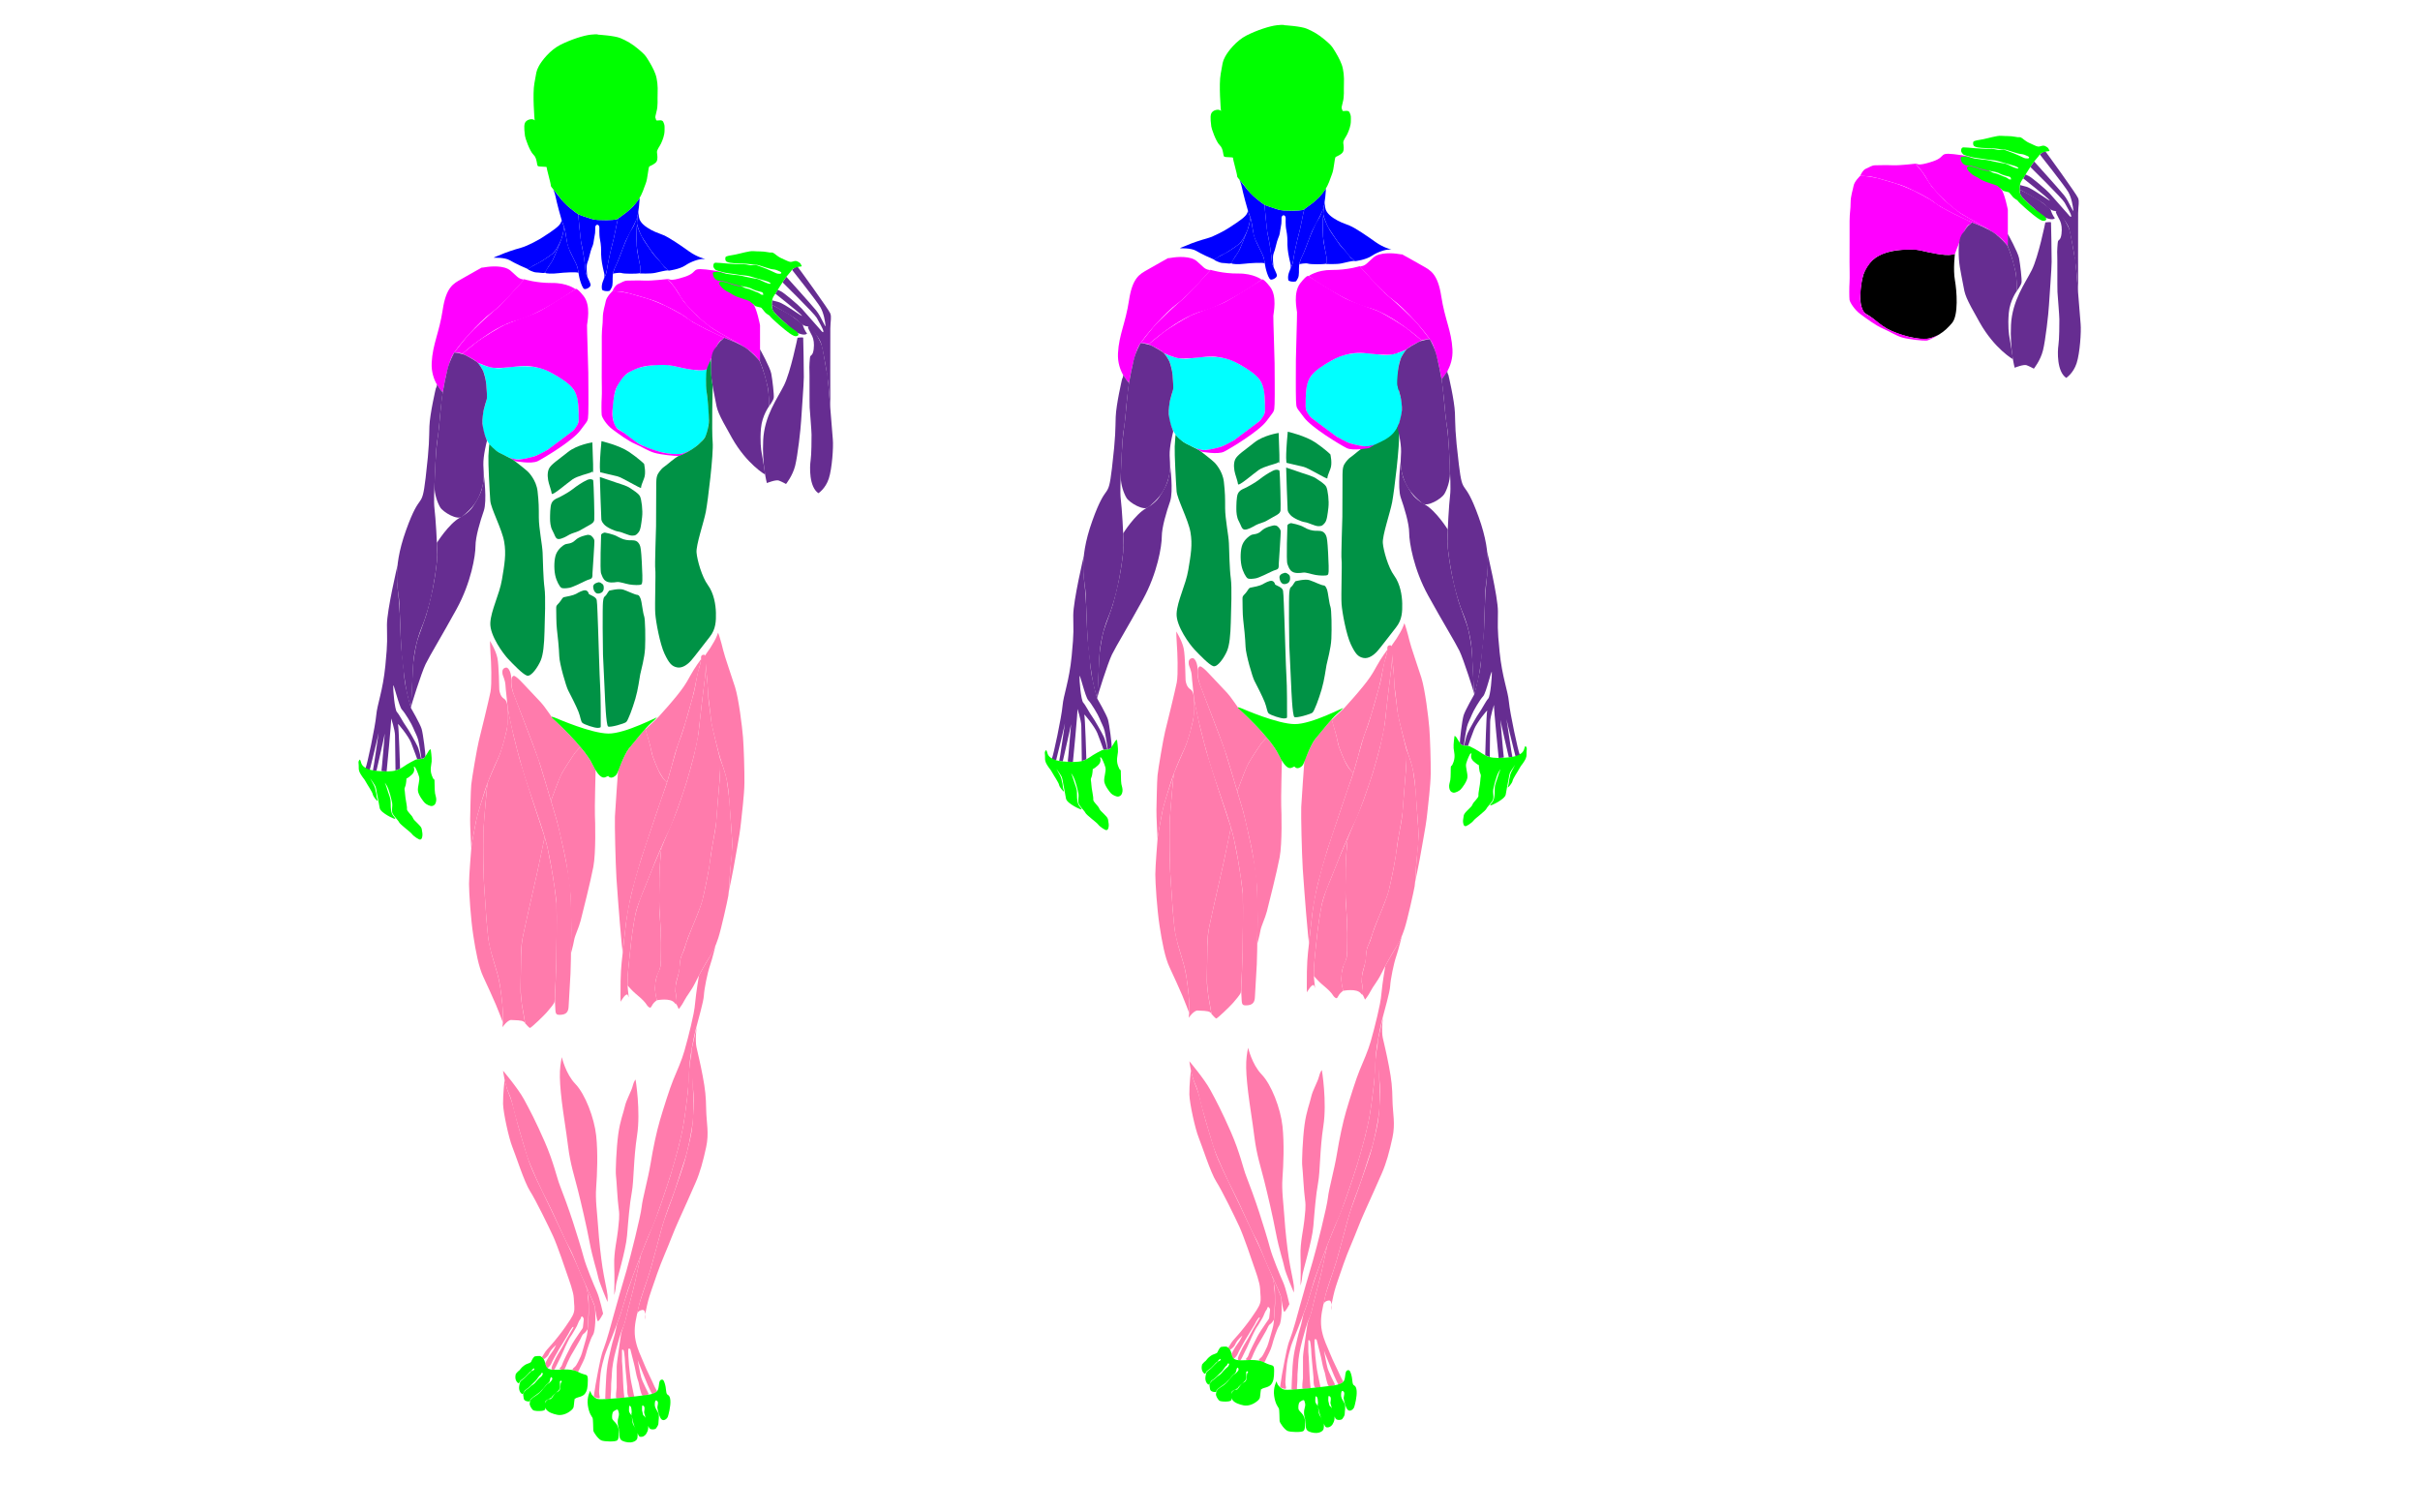 <?xml version="1.0" encoding="utf-8"?>
<!-- Generator: Adobe Illustrator 16.0.0, SVG Export Plug-In . SVG Version: 6.00 Build 0)  -->
<!DOCTYPE svg PUBLIC "-//W3C//DTD SVG 1.1//EN" "http://www.w3.org/Graphics/SVG/1.1/DTD/svg11.dtd">
<svg version="1.1" id="Layer_1" xmlns="http://www.w3.org/2000/svg" xmlns:xlink="http://www.w3.org/1999/xlink" x="0px" y="0px"
	 width="1280px" height="800px" viewBox="0 0 1280 800" enable-background="new 0 0 1280 800" xml:space="preserve">
<!-- full body arm bent -->
<g>
	<path fill="none" d="M305.835,113.332"/>
	<g>
		<path fill="#0000FF" d="M305.835,113.332c0,0,1.165,13.918,1.915,16.793s2,11.75,2,13.375s2.375,5.625,2.625,7
			s-2.353,2.625-3.27,2.375c-0.918-0.25-1.855-3.062-2.355-4.812s-0.75-3.688-1.188-6.188s-4.938-9.5-5.562-13.125
			s-0.938-7.375-2.062-9.938s-3.625-12.438-4.062-14.688s-1.312-4.073-1.312-4.073s4.03,5.023,4.305,5.391s2.479,2.722,3.276,3.418
			s2.973,2.504,3.947,3.225C305.067,112.806,305.835,113.332,305.835,113.332z"/>
		<path fill="#0000FF" d="M318.5,153.312c0,0-0.688-1.688,0.438-4.625s1.812-3.625,2.062-5.875s1.875-10.125,2.938-13.875
			s2.404-11.551,2.75-12.499s0.346-0.948,0.346-0.948s3.639-2.644,4.293-3.16s3.014-2.604,3.445-3.062
			c0.431-0.458,2.871-3.55,3.104-3.918c0.234-0.368,0.459-0.737,0.459-0.737s-0.396,8.324-1.646,11.387s-4.688,9.188-5.5,10.938
			s-3.938,10.312-4.812,12.25s-2,3.938-2.25,6.25s0.25,5.25-0.688,6.812s-0.562,1.688-2.312,1.75S318.5,153.312,318.5,153.312z"/>
		<path fill="#0000FF" d="M305.835,113.332c0,0,2.239,0.879,2.776,1.058s2.57,0.834,2.57,0.834s2.004,0.626,2.246,0.7
			c0.24,0.074,1.746,0.354,2.607,0.403c0.863,0.049,4.443,0.109,4.775,0.104c0.334-0.005,2.607-0.078,3.127-0.117
			s1.656-0.153,1.893-0.214s1.062-0.508,1.203-0.61c0.14-0.102-0.439,1.268-0.477,1.421c-0.036,0.153-0.396,1.847-0.5,2.36
			s-0.604,3.005-0.688,3.413s-0.65,3.079-0.75,3.515c-0.101,0.436-1.074,4.168-1.304,5.127s-1.015,4.454-1.151,5.114
			c-0.138,0.66-0.811,4.09-0.902,4.645c-0.094,0.554-0.421,2.955-0.654,3.587s-0.805,1.94-0.9,2.158s-0.428,0.898-0.428,0.898
			s0.436-1.335,0.428-2.018c-0.009-0.683-0.05-0.897-0.35-2.064c-0.299-1.167-0.782-3.559-0.956-4.618s-0.449-3.172-0.457-4.505
			s0.003-2.981-0.062-3.899s-0.273-2.926-0.527-3.961s-0.369-3.168-0.355-4.101s0.054-1.519,0.025-2.185
			c-0.027-0.666-0.295-1.484-1.088-1.502s-1.121,0.94-1.109,1.398c0.01,0.458,0.009,2.391-0.077,3.015s-0.442,2.404-0.551,3.191
			s-0.361,2.514-0.641,3.237s-0.981,2.478-1.109,3.035s-0.866,3.512-1.148,4.388s-0.986,2.427-0.997,3.78
			c-0.01,1.353,0,3.185,0.191,4.228c0.189,1.043,0.104,1.114,0.104,1.114s-0.65-1.591-0.735-2.005s-0.228-2.344-0.319-3.109
			s-0.725-5.281-0.793-5.703c-0.066-0.422-0.982-5.791-1.264-6.647s-0.862-6.992-0.959-7.965s-0.447-4.662-0.537-5.682
			C305.903,114.128,305.835,113.332,305.835,113.332z"/>
		<path fill="#0000FF" d="M324.234,144.708c0,0,3.453-0.708,4.641-0.27s8.044,0.439,9.459,0.063
			c1.416-0.376-0.584-7.251-1.209-11.251s-0.562-9.688-0.375-12.188s0.58-7.384,0.58-7.384s-1.405,5.002-3.086,7.38
			c-1.682,2.378-4.15,8.554-4.961,10.68s-1.992,5.352-2.604,6.732s-1.206,2.585-1.519,3.357S324.302,144.293,324.234,144.708z"/>
		<path fill="#0000FF" d="M338.313,144.626c0,0,5.676,0.27,8.259-0.313c2.584-0.583,5.47-1.312,6.803-1.312s0.625,0,0.625,0
			s-2.084-0.708-3.417-2.792s-4.5-4.916-5.625-6.708s-3.083-4.25-4.75-7s-3.329-7.128-3.267-7.915
			c0.061-0.787-0.276,3.71-0.295,4.708c-0.02,0.998-0.001,5.629,0.181,7.381s0.882,5.558,1.233,7.331s0.734,3.77,0.75,4.572
			C338.824,143.379,338.669,144.418,338.313,144.626z"/>
		<path fill="#0000FF" d="M353.916,143.125c0,0,5.501-0.687,8.543-2.729c3.041-2.042,7.082-3.396,9.25-3.396
			c2.166,0,1.291,0,1.291,0s-4.209-0.959-8.416-3.959c-4.209-3-10.584-7.416-13.75-8.708c-3.167-1.292-5.209-1.792-8.5-3.958
			c-3.292-2.167-4.167-4.125-4.417-5.667s-0.263-2.913-0.263-2.913s-0.381,2.584-0.44,3.333s-0.407,2.676-0.272,3.457
			c0.134,0.781,1.558,4.981,2.668,6.859s4.386,6.586,4.867,7.321s1.852,2.41,3.543,4.334s2.212,2.908,3.036,3.755
			S353.596,143.17,353.916,143.125z"/>
		<path fill="#0000FF" d="M295.25,144.5c2.959-0.375,9.545-0.708,10.585-0.25s0.14,0.074,0.14,0.074s-0.278-1.7-0.358-2.139
			s-0.39-1.559-0.886-2.614s-2.182-4.408-2.684-5.47s-1.836-3.875-2.306-6.955s-0.888-5.424-1.056-6.054
			c0,0-0.493-2.057-0.871-2.575c-0.377-0.518-0.18-0.479-0.18-0.479s0.74,1.805,0.553,3.148s-0.75,4.25-1.531,5.969
			s-3.344,9.125-4.875,11.375s-3.469,5.125-3.438,5.688S292.292,144.875,295.25,144.5z"/>
		<path fill="#0000FF" d="M279.375,142.594c0,0,2.719,1.469,4.281,1.5s3.438,0.438,4.062,0.281s0.625-0.156,0.625-0.156
			s1.215-2.357,1.672-3.052s1.723-2.351,2.337-3.612s1.826-4.102,1.991-4.517s1.852-4.765,1.852-4.765s-2.195,4.384-3.632,5.696
			c-0.751,0.594-4.657,3.344-6.001,4.125s-4.688,2.531-5.5,2.969S279.016,142.409,279.375,142.594z"/>
		<path fill="#0000FF" d="M261.219,136.342c0,0,5.75-0.279,8.406,1.314s7.969,4.031,9.156,4.469s0.529,0.25,0.529,0.25
			s3.168-2.256,4.257-2.644s3.716-2.069,4.536-2.623s4.143-2.815,4.46-3.14s1.669-2.099,2.411-3.438s1.642-3.099,1.957-4.051
			s0.952-3.444,1.089-4.263s0.292-1.97,0-2.948s-0.663-2.011-0.833-2.553s-0.324-1.052-0.324-1.052s0.721,1.419-1.217,3.544
			s-7.271,5.375-8.75,6.375c-1.48,1-7.646,4.458-11.312,5.458c-3.668,1-8.418,2.625-10.418,3.542S261.229,135.975,261.219,136.342z"
			/>
	</g>
	<g>
		<path fill="#00FFFF" d="M374,195.333c0,0-1,8.167,0,13.833s2,18.5-1.5,22.667s-9.167,9.333-17,8.333
			c-7.834-1-16.5-3.667-22.5-8.833s-6.667-3.666-8-6.833c-1.334-3.167-1.5-9.167,0-16s5.5-11,10.666-13.167s15.166-3,19.5-2
			s6.5,1.5,10.666,2.167C370,196.167,372.5,195.833,374,195.333z"/>
		<path fill="#00FFFF" d="M252.666,191.834c0,0,7,3.666,13,2.833s17.167-2.333,25,2s14.838,7.834,15.169,17.167
			s1.664,11-5.503,16.167c-7.166,5.167-11.833,10-19.833,12s-9.499,0.917-14.833-1.708s-7.334-5.292-9.167-9.792
			s-1.666-10.5-0.333-14.833s1.5-4.833,1.166-10.667c-0.333-5.833-1.666-9.167-3.166-11.167S252.666,191.834,252.666,191.834z"/>
	</g>
	<g>
		<path fill="#FF00FF" d="M234.166,207.5c0,0-6.332-5.832-5.832-15.666s3.999-15.834,5.832-28
			c1.834-12.167,5.834-13.876,9.668-16.105c3.832-2.229,11.332-6.395,11.332-6.395s-1.333,0.5,1.5,0
			c2.834-0.5,10-1.082,13.334,1.792s4,4.164,6.334,4.603c2.332,0.438,0.964,0,0.964,0s-11.464,13.438-17.464,17.771
			s-18.001,17.667-20.668,22.833C236.5,193.5,234.166,207.5,234.166,207.5z"/>
		<path fill="#FF00FF" d="M244.584,187.083c0,0,15.582-14.167,28.416-17.5c12.833-3.333,31.333-16.677,31.333-16.677
			s-4.251-3.323-12.417-3.24s-14.618-1.939-14.618-1.939s-11.878,13.184-14.671,15.478s-12.467,11.06-15.701,14.886
			s-6.649,8.398-6.649,8.398S243.334,186.418,244.584,187.083z"/>
		<path fill="#FF00FF" d="M272.582,243.914c0,0,8.5,1.667,11.834,0c3.333-1.667,18.666-10.917,22.583-16.333
			s3.999-4.333,4.166-8.833s0.001-19,0-21.583s-0.752-23.75-0.669-25.167c0.084-1.417,2.166-10.333-1.75-15.333
			s-4.413-3.758-4.413-3.758s-15.847,10.202-19.942,12.13s-15.012,5.56-17.553,6.813c-2.54,1.254-11.561,6.584-15.313,9.548
			s-6.94,5.685-6.94,5.685s5.625,2.708,6.854,3.729s1.229,1.021,1.229,1.021s5.432,2.433,8.132,2.692s7.087-0.046,12.582-0.692
			s8.917,0.115,10.769,0.547c1.854,0.432,4.663,1.159,8.504,3.383c3.84,2.225,8.248,4.799,10.642,8.143s2.585,7.897,2.719,11.528
			s0.106,5.429-0.179,6.276s-1.547,3.136-2.999,4.324s-13.056,9.79-13.056,9.79s-5.139,2.969-7.209,3.573
			c-2.071,0.604-7.563,2.005-9.508,1.638s-3.504-0.899-3.504-0.899L272.582,243.914z"/>
		<path fill="#FF00FF" d="M353.084,147.583c0,0,3.666,3.542,6.499,8.792c2.834,5.25,12.459,14.396,17.876,17.729
			c5.416,3.333,12.104,6.698,17.354,10.198s7.188,7.114,7.188,7.114V172c0,0-1.713-8.962-3.648-11.189s-6.185-15.558-20.518-17.685
			c-14.334-2.126-7.084,0.457-15.667,3.29S354.417,147.333,353.084,147.583z"/>
		<path fill="#FF00FF" d="M382.084,178.25c0,0-15.25-7-18.5-9.833s-14.418-8.25-17.584-9.333s-13.834-4.333-16.584-4.667
			s-5.5-0.413-5.5-0.413s1.277-3.17,3.139-3.837s2.695-1.75,5.029-1.75c2.332,0,5.333-0.167,9,0c3.666,0.167,12-0.834,12-0.834
			s3.131,3.543,3.89,4.639s4.017,6.412,4.755,7.333c0.736,0.92,5.118,5.762,6.5,7.056c1.381,1.293,6.895,6.142,10.021,7.974
			s5.897,3.374,8.674,4.966s4.029,2.332,4.029,2.332L382.084,178.25z"/>
		<path fill="#FF00FF" d="M374,195.333c0,0,5.059-14.443,7.416-15.417c2.356-0.974,1.627-1.273,1.627-1.273
			s-8.227-3.859-9.359-4.431c-1.131-0.571-6.186-3.216-7.364-3.942s-3.903-2.837-5.372-3.722c-1.467-0.885-7.424-4.092-8.533-4.628
			c-1.11-0.536-7.275-3.158-9.902-3.96s-8.426-2.477-9.445-2.736c-1.018-0.259-5.465-1.026-6.97-1.11s-2.181-0.11-2.181-0.11
			s-3.084,2.912-3.5,5.245c-0.417,2.333-1.584,5.333-1.584,9s-0.497,5.067-0.54,9.575s-0.04,6.925,0,9.758s-0.02,9.499-0.031,11.999
			s0.179,8.25,0,10.833s-0.155,7.917-0.001,9.167c0.156,1.25,2.53,5.167,5.676,7.5c3.146,2.333,8.312,6.166,11.896,7.666
			c3.582,1.5,6.833,3.75,10.25,4.75c3.416,1,11.332,1.833,12.916,1.667s6.847-3.363,6.847-3.363s-4.079,2.208-6.338,2.347
			s-6.11,0.02-10.067-1.078s-9.343-2.937-11.815-4.502s-5.925-4.423-7.306-5.387s-3.495-1.861-4.217-2.871
			c-0.723-1.01-2.52-4.019-2.166-8.896s0.896-10.035,2.227-12.632s3.801-6.481,6.652-7.965s6.32-3.154,11.585-3.526
			s8.569-0.449,11.787,0.277s7.331,1.645,9.646,1.932c2.316,0.287,4.981,0.45,6.076,0.275C373.002,195.601,374,195.333,374,195.333z
			"/>
	</g>
	<path fill="none" d="M257.449,232.609"/>
	<g>
		<path fill="#662D91" d="M404.669,251c0,0-9.666-5.501-17.499-19.334c-7.834-13.833-7.795-14.416-8.92-20.666
			s-2.375-10.423-2.25-18.086s2.294-8.417,3.045-9.765s1.787-2.771,2.898-3.463c1.113-0.692,1.1-1.043,1.1-1.043
			s4.65,1.905,5.402,2.213s4.902,2.185,7.227,4.042s5.516,4.935,6.328,6.519s3.938,10.521,4.438,15.896s0.375,7.509,0.375,7.509
			s-3.75,5.054-4.312,11.741s0,11.147,0.5,13.73S404.65,249.875,404.669,251z"/>
		<path fill="#662D91" d="M402,184.75c0,0,5.312,9.564,5.938,12.845s1.562,11.343,1.312,12.843s-2.438,4.384-2.438,4.384
			s-0.133-7.458-0.829-10.48s-2.192-8.21-2.672-9.552s-1.374-3.664-1.374-3.664L402,184.75z"/>
		<path fill="#662D91" d="M421.834,178.643c0,0-3.666,18.191-7.166,25.191s-10.334,16-11,29c-0.667,13,1.946,22.667,1.946,22.667
			s4.72-1.917,6.302-1.333C413.5,254.75,415.75,256,415.75,256s3.5-4.334,4.833-9.667s2.917-19.25,3.167-23.917
			s1.416-19.166,1.416-23s-0.25-20.383-0.333-20.775S421.834,178.643,421.834,178.643z"/>
		<path fill="#662D91" d="M432.875,260.875c0,0,3.75-2.375,5.5-7.75s2.5-16.75,2.125-20.75s-2.467-31.554-2.875-34.78
			c-0.25,1.405-2.125-13.329-3.25-15.712s-3.5-7.383-6-8.883s0.5,3.148,1.25,4.824s1.125,3.926,0.75,6.926s-1.375,3.125-1.75,3.625
			S428,195,428.125,195.5s0,17.75,0.125,20s1,12.25,1,14.375s0,10.5-0.5,13.75S427.875,257.5,432.875,260.875z"/>
		<path fill="#662D91" d="M426.875,176.312c0,0-0.625,1.5-4.5,0s-5.316-3.983-6.553-5.063s-3.738-3.313-4.752-4.369
			c-1.015-1.056-2.262-2.348-2.48-3.139s-0.38-2.554-0.38-2.554s8.54,4.375,10.915,6.188s5.562,4.125,5.562,4.625
			S426,175.625,426.875,176.312z"/>
		<path fill="#662D91" d="M257.449,233.667c0,0-1.949,7.333-1.783,12.333c0.168,5,0.834,8.167-1.5,14.667
			c-2.332,6.5-6.999,10.167-9.582,12.5c-2.584,2.333-10.25-2.333-11.75-4.833s-3-7-3-10.667s0.5-18.5,1.666-26.167
			s1.6-18.381,2.666-24s1.283-6.8,1.758-8.787s0.711-3.891,1.852-6.879s2.501-5.344,2.501-5.344s3.593,0.17,6.212,1.534
			c2.617,1.364,4.722,2.64,5.824,3.517c1.104,0.876,2.904,3.873,3.257,4.764s1.455,4.341,1.642,7.108
			c0.186,2.768,0.57,6.572,0.238,7.754s-1.272,4.198-1.56,5.494s-0.899,5.415-0.714,7.422c0.187,2.008,1.278,6.515,1.933,7.822
			S257.449,233.667,257.449,233.667z"/>
		<path fill="#662D91" d="M230.949,203.148c0,0,1.98,3.061,2.599,3.706s0.618,0.646,0.618,0.646s-0.992,7.84-1.225,10.449
			c-0.234,2.609-1.031,12.305-1.674,15.24s-1.38,20.932-1.404,22.37c-0.025,1.438-0.571,9.69-0.029,13.753
			c0.541,4.062,1.416,18.188,1.416,24s-2.125,17.562-3.125,21.938s-2.625,10.75-5,16.375s-4.375,14-4.625,20.75
			s-1.125,22.125-1.125,22.125s-1-2.875-2.125-7.875s-3-20.375-3.125-25S211.5,326,211.25,319.25s-4.375-16.75,3.5-38.75
			s8.25-9.75,10.375-27.75s1.75-20.5,2-27.25s3.375-20,3.375-20S231.391,203.987,230.949,203.148z"/>
		<path fill="#662D91" d="M255.878,250.998c0,0,1.878,13.877,0,19.252s-4.378,13.648-4.378,18.574s-2.25,19.176-10,33.301
			s-14.125,24.5-16.375,29.125s-7.68,22.004-7.715,22.627s0.905-20.782,1.224-23.637s1.278-8.673,2.025-11.264
			s3.885-10.657,4.864-13.969c0.979-3.312,3.391-12.762,4.203-18.115c0.814-5.354,1.751-10.293,1.462-16.902
			s-0.107-2.868-0.107-2.868s6.169-9.936,12.169-13.32s7.003-6.205,7.509-6.897s3.476-5.3,4.188-8.668
			S255.978,253.571,255.878,250.998z"/>
		<path fill="#662D91" d="M210.271,298.991c0,0-5.602,23.674-5.602,31.507s0.499,8-0.834,21.5s-4.333,20.5-4.833,26.333
			s-4.918,26.696-5.625,27.848c-0.709,1.152,2.23,0.939,2.23,0.939s4.58-18.558,4.705-19.683s-2.891,20.088-3.072,20.055
			s1.873,0.25,1.873,0.25S203.375,389.25,203.5,388s-1.6,19.558-1.731,19.742s2.731,0.283,2.731,0.283s2.625-26.775,2.375-27.9
			s2.062,5.938,2.062,8.812s0.262,18.611,0.262,18.611l2.402-0.919c0,0-0.664-22.505-1.102-23.567s5.506,6.188,6.909,9.688
			s3.29,8.847,3.29,8.847l2.002-0.144c0,0-0.051-0.262-0.141-0.689c-0.287-1.357-0.973-4.383-1.686-5.951
			c-0.938-2.062-5-9.25-6.25-10.875s-3.478-6.062-4.676-7.312c-1.199-1.25-2.106-12.125-1.965-13.938
			c0.141-1.812,3.016,11,4.641,12.688s5.25,7.75,6,9.75s2.062,4.125,2.625,6.438s1.699,9.872,1.699,9.872s1.931-0.411,2.053-1.392
			c0.123-0.98-1.189-11.855-2.002-14.543s-5.625-11-5.625-11s-3.183-11.33-3.498-16.196c-0.314-4.866-1.717-15.744-1.777-17.555
			c-0.062-1.811-0.628-15.875-0.628-15.875s-0.514-8.531-0.818-10.923S209.791,307.545,210.271,298.991z"/>
		<path fill="#662D91" d="M439.178,215.986c0,0-0.072-37.986,0-42.236s0.738-6-0.032-8s-16.592-23.828-17.181-24.539
			c-0.59-0.711-3.049,1.497-3.049,1.497s13.326,16.792,15.08,19.917s2.379,7.25,2.629,9.5s-2.125-4.5-5-8
			s-15.712-17.718-15.712-17.718l-2.02,2.9c0,0,16.981,16.693,18.106,18.818s3.375,5.75,3.5,7.125s-1.504-0.75-1.504-0.75
			s-8.251-9.375-9.936-11.25c-1.686-1.875-9.629-8.628-11.186-9.246s-1.411-0.85-1.411-0.85l-1.359,2.164
			c0,0,12.599,9.941,13.956,11.562c1.356,1.62-8.972-6.253-12.311-7.13s-3.339-0.876-3.339-0.876l-0.201,2.313
			c0,0,10.234,5.662,12.183,7.149c1.949,1.487,2.52,2.48,4.188,3.447s1.841,0.629,2.817,0.923s6.099,5.859,6.977,9.177
			s2.152,10.475,2.348,11.622s1.286,8.079,1.492,10.575S439.178,215.986,439.178,215.986z"/>
	</g>
	<g>
		<path fill="#009245" d="M318.135,233.333c0,0,9.365,2.167,14.531,5.667s8,6.333,8,6.333s1.166,4.834,0,7.667s-1.604,4.25-1.604,5
			s-10.062-5.5-12.5-6.062s-9.062-2.125-9.062-2.125S316.708,248.291,318.135,233.333z"/>
		<path fill="#009245" d="M313.312,234c0,0-8.062,1.188-12.938,5.125s-9,6.5-10.062,8.875s-0.562,5.625,0,7.625
			s1.312,3.938,1.5,5.438s8.25-5.625,11-7.5s8.188-3,9.625-3.625s0.875-0.875,0.875-0.875S314.25,255.812,313.312,234z"/>
		<path fill="#009245" d="M317.281,252.312c0,0,6.219,2.125,8.469,2.875s5.75,1.75,7.375,2.875s4.562,2.812,5.375,4.438
			s1.562,7.438,1.125,11s-0.75,6.75-1.875,8.062s-1.5,1.75-3.375,1.75s-5.25-1.875-7.188-2.125s-6.188-2.125-7.688-3.812
			s-1.375-2.5-1.438-2.875S317.25,253.312,317.281,252.312z"/>
		<path fill="#009245" d="M313.729,253.938c0,0-1.104-1.062-3.354,0s-5.375,3.125-7.312,4.688s-6.312,4-7.75,4.625
			s-2.75,1.188-3.562,2.875s-0.812,6.625-0.812,8.125s0.125,4.375,1.312,6.438s1.438,4.375,3.125,4.438s4.25-1.438,5.75-2.312
			s4.375-1.438,5.938-2.438s4.375-2.375,5.5-3.125s1.562-1.188,1.75-2.25S314.083,256,313.729,253.938z"/>
		<path fill="#009245" d="M319.875,281.688c0,0,4.562,0.812,6.75,2.125s4.312,1.875,6.062,1.938s3.688-0.25,4.938,1.312
			s1.125,2.688,1.375,4.062s0.758,11.375,0.754,13.188s0.184,4.312-0.566,4.812s-4.062,0.375-6.312,0s-5.062-1.5-6.688-1.25
			s-4.125,0.5-5.688-0.5s-1.875-2.375-2.562-4.062s0-20.312,0-20.312S317.875,282.125,319.875,281.688z"/>
		<path fill="#009245" d="M310.375,283c0,0-4.062,0.688-6.125,2.75s-4.25,1.688-5.375,2.188s-3.562,2.375-4.688,5
			s-1.25,7.688-0.562,11.125s2.438,6.312,3.25,6.812s2.812,0.312,4.438,0s6.75-2.812,8.375-3.625s2.438-0.75,3.125-1.312
			s0.562-2,0.562-2.75s1.218-16.688,0.984-17.5c-0.234-0.812-1.297-2.438-2.484-2.688S310.375,283,310.375,283z"/>
		<path fill="#009245" d="M322.188,312.438c0,0,5.125-1.375,7.5-0.562s6.188,2.688,7.312,2.75s1.5,1.312,1.938,2.312
			s1.125,7.375,1.75,8.938s0.75,11.75,0.5,17s-2.062,11.312-2.562,13.875s-1.062,7.688-2.562,12.812s-3.875,11.562-4.875,12.375
			s-8.5,3-9.562,2.312s-1.625-14.938-1.688-16.625s-0.875-18.812-1-21.312s-0.312-25.375,0-27.938s0.5-2.5,1.25-3.188
			S321.188,313.625,322.188,312.438z"/>
		<path fill="#009245" d="M311.438,314.125c0,0-0.312-1.625-1.688-1.875s-3.75,1.125-5.062,1.875s-5,1.5-6.188,1.688
			s-1.25,1.312-2.688,2.938s-1.688,1.5-1.625,3.188s0,8.062,0.375,10.875s1.125,10.312,1.25,14.312s3.625,16,4.688,18
			s4.25,8.25,5.438,11.25s1.188,5.062,2.062,5.938s6.496,2.812,8.342,2.688s1.346-0.5,1.408-1.812s0-15.938-0.312-20.188
			s-0.941-27.562-1.096-30.75s-0.404-13.375-0.717-14.812s-2.125-2.188-2.75-2.5S311.125,314.062,311.438,314.125z"/>
		<path fill="#009245" d="M316.791,307.958c0,0-3.25,0.417-3.041,2.542c0.208,2.125,1.125,3.083,1.958,3.375s2.534-0.167,3.059-1
			s0.608-1.125,0.566-2.375s-0.626-1.583-1.208-1.958C317.541,308.167,317.666,308.125,316.791,307.958z"/>
		<path fill="#009245" d="M375.991,190.036c0,0,0.036,8.18,0.427,10.774c0.39,2.595,0.522,3.35,0.522,3.35s-0.56,23.589,0,29.672
			s-2.522,31.166-3.606,36.833s-5.25,17.584-4.917,21.584s2.833,12.91,5.999,17.205c3.167,4.295,4.168,10.462,4.25,14.712
			c0.084,4.25,0.001,8.582-3.249,12.666s-7.917,10.333-9.833,12.5c-1.917,2.167-4.75,4.25-7.5,3.667s-4.168-2.084-6.584-7.167
			s-4.584-16.75-4.916-21.333c-0.334-4.583,0.332-21.25,0-23.417c-0.333-2.167,0.417-20.416,0.417-22.749s0.083-17.208,0.083-20.271
			s-0.083-5.812,1-7.562c1.084-1.75,2.291-3.063,3.479-3.813s5.759-4.954,7.436-5.523s3.764-1.585,4.779-2.164
			s4.21-2.548,5.523-3.813c1.312-1.265,3.043-2.755,3.681-4.035s1.972-5.339,1.961-8.652s-0.544-11.364-1.181-15.057
			s-0.285-10.846,0.008-12.051S375.991,190.036,375.991,190.036z"/>
		<path fill="#009245" d="M279.408,249.67c0,0,4.262,4.167,4.928,10.167c0.667,6,0.667,8.429,0.667,13.964s1.833,14.369,2,18.536
			s0.333,13.748,1,18.624s0.167,16.543,0,23.209s-0.667,12-2.001,15.167s-5,8.832-7.334,7.999c-2.332-0.833-7.332-6.114-9.832-8.724
			s-9.834-12.442-9.5-19.109c0.332-6.667,4.833-15,6.166-23s2.333-13.333,1.166-20c-1.166-6.667-7.02-17.5-7.344-21.667
			c-0.322-4.167-1.156-19.969-0.99-23.651c0.168-3.682,0.475-6.288,0.475-6.288s2.881,3.338,5.42,4.64
			c2.541,1.301,6.006,2.996,6.858,3.497S278.547,248.703,279.408,249.67z"/>
	</g>
	<g>
		<path fill="#FF7BAC" d="M267.625,353.099c0,0,1.375-0.349,2.375,2.901s-0.125,6,1.25,9.875s12.25,31.875,13.5,35.625
			s7.625,25.25,9.5,31.625s6.75,28.5,7.5,37.625s0.25,39.5,0,44.25c-0.158,3.007-0.566,10.32-0.94,16.425
			c-0.116,1.894,0.052,4.933-3.753,5.298s-3.104-0.743-3.463-5.818c-0.109-1.559-0.122-3.302-0.008-5.239
			c0.917-15.499,0.964-43.664,0.773-47.664c-0.189-4-3.109-24.187-5.859-33.906s-9-26.47-12.25-37.595s-7.375-28-7.875-33.75
			s-0.812-6.812-1-10.125s-1.5-5.062-1.625-6.438S265.75,353.447,267.625,353.099z"/>
		<path fill="#FF7BAC" d="M315,408.501c0,0-0.5,19.336-0.334,22.586c0.167,3.25,0.584,19.918-0.832,27.418
			c-1.418,7.5-5.834,25-6.75,28.584c-0.918,3.584-3.001,7.667-3.418,10.167c-0.416,2.5-1.649,6.919-1.649,6.919
			s0.117-10.918,0.122-12.252s-0.096-14.929-0.149-16.425s-2.131-17.381-2.55-19.514s-1.021-5.097-1.021-5.097
			s-3.283-14.689-3.905-16.835s-3.089-10.479-3.089-10.479S295.625,412,297,409.375s5.549-8.875,6.212-9.875
			s1.163-1.625,1.163-1.625l2.592-2.848c0,0,2.943,3.68,3.508,4.49s1.939,2.912,2.69,4.405s1.835,3.408,1.835,3.408V408.501z"/>
		<path fill="#FF7BAC" d="M306.967,395.027c0,0-2.488,2.689-2.835,3.165s-1.751,2.561-2.085,3.068s-1.746,2.673-2.137,3.289
			c-0.393,0.616-2.297,3.663-2.696,4.431s-1.64,3.623-2.213,5.096s-1.349,3.489-1.749,4.558s-1.828,4.939-1.828,4.939l-3.265-10.939
			c0,0-2.188-7.247-2.563-8.457s-3.299-9.311-3.913-10.925s-4.419-11.558-5.738-15.004s-4.257-10.823-4.694-12.373
			s-0.742-3.559-0.765-5.125s0.077-2.437,0.765-3.062s1.34,0.125,2.076,0.625s2.424,2.188,3.736,3.625s7.25,7.688,9.062,9.625
			s4.74,6.427,5.655,7.584s5.033,5.037,6.712,6.736c1.678,1.7,4.1,4.209,5.142,5.359S306.967,395.027,306.967,395.027z"/>
		<path fill="#FF7BAC" d="M259.166,339c0,0,3.084,4.917,3.918,9c0.833,4.083,0.916,15.5,1,16.75c0.083,1.25,0.75,3.758,2.416,4.75
			s1.896,3.63,2.002,4.39s0.503,5.193,0,9.193c-0.502,4-2.918,13.583-5.001,17.917s-5.75,12.833-7.25,17.833
			s-3.833,12.084-4.5,15.667s-2.333,12.251-2.417,13.334c-0.083,1.083-0.083,1.083-0.083,1.083s-0.666-12.917-0.583-15.5
			s0.25-14.999,0.583-18.333s3.083-19.584,4-23.167s5.333-21.667,6.167-25.917c0.833-4.25,0.332-16.751,0.082-19.501
			S259.166,339,259.166,339z"/>
		<path fill="#FF7BAC" d="M265.715,543.335c0,0,2.785-4,4.785-3.833s5.5,0,6.666,1c1.168,1,0.668,0.914,0.668,0.914
			s-2.667-12.914-2.5-18.414c0.166-5.5,0.166-20.667,0.666-24.5s6.168-28.001,8-36.334c1.834-8.333,4.078-19.523,4.078-19.523
			s-6.463-19.604-6.699-20.301s-5.754-17.976-6.284-19.907s-2.546-9.457-3.487-13.464c-0.941-4.006-2.855-13.411-2.855-13.411
			s0.043,7.213-0.926,11.287s-2.642,10.502-4.325,14.151s-5.032,11.602-5.239,12.138s-0.437,1.14-0.437,1.14
			s-2.074,20.64-2.157,26.973c-0.084,6.333-0.084,21.166,0.416,27.166s1.328,23.915,2.622,30.749s4.294,13.916,5.544,20.916
			s1.833,15,1.833,18S265.715,543.335,265.715,543.335z"/>
		<path fill="#FF7BAC" d="M288.078,442.645c0,0-3.418,16.528-3.886,18.647s-3.602,15.922-3.602,15.922s-1.613,7.099-2.196,9.734
			s-1.832,8.263-2.113,9.908s-0.58,5.644-0.65,8.891c-0.069,3.247-0.134,7.254-0.166,9.629s-0.116,5.933-0.123,7.342
			s0.361,6.258,0.721,8.6s1.745,9.972,1.745,9.972s1.911,2.242,2.442,2.43s7.719-6.812,8.938-8.25s4.061-4.649,4.127-5.62
			c0.068-0.971,0.65-12.537,0.65-12.537s0.256-9.248,0.276-10.248s0.171-11.814,0.179-12.97s0.033-15.025-0.07-16.281
			c-0.104-1.256-0.84-7.242-1.031-8.563c-0.193-1.321-1.262-8.097-1.447-9.16c-0.184-1.063-1.794-9.506-2.082-10.778
			S288.72,444.82,288.078,442.645z"/>
		<path fill="#FF7BAC" d="M257.825,414.277c0,0-3.362,10.37-3.663,11.359s-1.739,5.671-2.115,7.484
			c-0.377,1.813-0.689,3.461-1.178,6.065c-0.486,2.604-0.951,5.079-1.162,6.306s-0.455,2.842-0.456,3.425
			s-1.167,13.833-1.167,18.583s0.916,18.583,2.249,27.249s2.837,16.666,5.293,21.916s5.038,10.916,6.706,14.832
			c1.666,3.916,3.383,8.583,3.383,8.583l0.274,0.674c0,0,0.097-1.379,0.092-2.316s-0.185-5.534-0.366-7.219
			c-0.181-1.685-0.661-6.154-0.984-8.189c-0.322-2.035-0.998-5.72-1.611-7.911c-0.615-2.191-2.537-8.49-2.98-10.091
			s-1.658-6.905-1.881-8.782c-0.225-1.877-0.764-7.406-0.94-9.779s-0.444-6.212-0.68-9.871s-0.677-9.128-0.771-12.001
			s-0.25-6.75-0.241-9.625s-0.022-6.031,0-9s0.038-6.024,0.21-8.589s0.589-7.975,0.778-10.128s0.456-5.132,0.634-7.002
			s0.45-4.689,0.45-4.689L257.825,414.277z"/>
		<path fill="#FF7BAC" d="M370.834,348.613c0,0-0.584,3.762-1.334,5.637s-1.75,9.375-2.5,12.125s-5.5,20.375-7.5,25
			S354,411,351.75,417s-6.75,20-8.375,24.5s-5.625,17-7,22S333,476.25,332,482.125s-2,15.875-2.375,19.625s-1.25,9.125-1.375,17.125
			s0,11,0,11s3.25-5.875,4-3.125s-0.25-2.75-0.375-6.625S333,506,333.5,501s1.625-12.875,2.75-18.125s6-16,8.25-22
			s7.625-18.262,9.375-21.631s7.5-19.619,9.25-25.494s5.625-19.25,6.375-26.5s2.625-23.25,3.125-26.625s0.75-7.5,0.75-9.375
			s0.688-4.938-1.188-4.938S370.834,348.613,370.834,348.613z"/>
		<path fill="#FF7BAC" d="M326.887,407.977c0,0-1.469,19.862-1.635,23.945c-0.167,4.083,0.303,24.582,0.817,32.749
			s1.265,16.583,1.765,23.333s1.52,16.171,1.52,16.171s1.297-12.516,1.785-16.103c0.49-3.587,1.932-11.675,2.901-15.559
			s4.135-15.145,5.126-18.261s5.855-17.548,7.504-22.471s6.137-17.927,6.137-17.927s-2.556-1.852-4.723-6.768
			s-3.417-8.249-3.584-9.916c-0.166-1.667-2.082-8.084-2.499-9.584s-0.692-2.043-0.692-2.043s-3.619,4.186-4.54,5.294
			s-2.403,2.855-3.438,4.188c-1.034,1.333-2.166,3.058-2.768,4.3s-1.469,3.133-2.058,4.597S326.957,407.021,326.887,407.977z"/>
		<path fill="#FF7BAC" d="M370.834,348.613c0,0-3.334,4.368-5.75,8.837s-4,6.72-7.084,10.553c-3.082,3.833-7.582,8.871-9.666,11.144
			s-6.48,5.983-6.666,6.398c-0.188,0.415-0.359,0-0.359,0s2.146,7.056,2.538,8.644s0.991,4.757,1.431,5.975s2.062,5.38,2.807,6.925
			s2.746,4.938,3.734,5.853s0.988,0.915,0.988,0.915s1.87-6.419,2.441-8.482s1.669-6.693,2.961-10.346
			c1.291-3.652,3.168-8.891,4.134-12.163s3.008-10.441,3.833-13.465c0.824-3.024,1.527-6.423,2.025-9.14s1.025-4.738,1.543-6.704
			C370.264,351.59,370.896,349.134,370.834,348.613z"/>
		<path fill="#FF7BAC" d="M373.35,352.499c0,0-0.127,2.757-0.274,4.247s-0.618,5.022-0.864,7c-0.245,1.978-0.584,4.736-0.889,7.333
			s-0.716,6.115-0.996,8.618c-0.281,2.503-0.599,6.183-0.912,8.304s-1.858,9.656-2.531,12.252
			c-0.674,2.596-2.643,9.975-3.758,13.498s-3.447,10.49-4.846,14.301c-1.399,3.811-4.553,11.314-6.037,14.599
			c-1.485,3.284-2.658,6.434-2.658,7.684s-0.918,10.168-0.834,14.584s-0.261,9.834-0.006,15.25
			c0.256,5.416,0.839,12.249,0.922,14.916c0.084,2.667-0.166,4.001-0.083,7.667s0,7.916-0.5,9.416s-1.5,2.834-1.917,5.084
			c-0.416,2.25-0.749,2.833-0.666,4.583s0,2.834,0.333,4.417s0.581,2.829,0.581,2.829s7.25-1.5,9.417,1.417s0.417-6.083,0.417-6.083
			s0-3.5,0.583-5.667s1.499-4.75,1.667-7c0.166-2.25,0.166-4.667,1-6.25c0.833-1.583,2.416-6.749,3.416-9.583
			s6.583-15.332,7.666-19.916c1.084-4.584,3.668-16.498,4.168-21.832s3.083-16.333,3.333-22s1.751-20.249,1.833-25.083
			c0.084-4.834,0-5.668,0-5.668s-1.377-5.166-2.23-8.833s-2.52-9.916-2.854-14.083c-0.332-4.167-1.166-7-1.25-11.25
			C374.498,362.998,373.35,352.499,373.35,352.499z"/>
		<path fill="#FF7BAC" d="M350.846,445.944c0,0-4.705,10.661-5.736,13.348s-2.906,7.302-4.107,10.273s-2.144,5.021-3.191,8.183
			c-1.047,3.162-1.705,5.346-2.323,9.066s-1.22,7.361-1.604,10.773s-0.851,7.688-1.144,10.576s-0.686,6.859-0.77,8.598
			c-0.086,1.738-0.039,4.479-0.039,4.479s2.73,3.09,3.98,4.09s4.524,3.834,5.471,5.167s1.113,1.75,2.029,2.333
			c0.917,0.583,1.167-0.673,1.917-1.753s2.085-1.999,2.085-1.999s-1.012-4.414-0.927-6.665s0.405-4.321,0.771-5.58
			s1.58-3.511,1.825-4.668s0.446-2.423,0.485-4.338s0.037-5.76,0.062-9.418s-0.167-6.842-0.405-10.416
			c-0.239-3.574-0.547-6.167-0.556-10.165s0.081-5.495,0.088-10.164s0.093-7.522,0.356-10.919c0.263-3.396,0.281-4.655,0.459-6.085
			C349.751,449.231,350.846,445.944,350.846,445.944z"/>
		<path fill="#FF7BAC" d="M380.914,401.414c0,0,3.082,7.832,3.582,11.666s1,7.001,1.416,11.834s0.417,7.5,0.834,12.75
			c0.416,5.25,0.582,6.916,0.582,9.583s-0.499,7.917-0.999,12.25s-0.583,11.334-1.083,14.25s-3.834,17.834-5.334,22.417
			s-3,7.666-4.834,10.416c-1.832,2.75-5.833,10.082-7.583,13.665s-4.333,6.583-5.583,9.083s-2.917,4.417-2.917,4.417
			s-1.106-2.646-1.333-2.667s0.283-1.088,0.241-1.75s-0.16-1.921-0.3-2.805c-0.139-0.884-0.539-3.09-0.186-5.314
			s1.053-4.352,1.469-6.183s0.561-3.935,0.773-5.733s0.234-2.709,1.308-4.854s1.493-4.214,1.966-5.626
			c0.471-1.412,2.232-6.038,3.127-8.196c0.896-2.158,2.394-5.674,3.416-8.417s1.83-4.833,2.654-8.595s1.451-6.604,1.995-9.471
			s1.298-7.297,1.604-9.802c0.308-2.505,0.941-6.396,1.363-8.745c0.424-2.349,1.268-6.377,1.611-9.604
			c0.343-3.228,0.646-8.148,0.839-10.482s0.521-6.152,0.733-8.787c0.212-2.635,0.543-5.998,0.601-8.502s0.083-4.839,0.069-5.588
			C380.935,401.874,380.914,401.414,380.914,401.414z"/>
		<path fill="#FF7BAC" d="M379.812,334.625c0,0-0.875,2.688-2.125,4.75s-2,3.5-2.938,4.688s-1.721,2.589-1.721,2.589
			s0.188,4.6,0.32,5.847s0.541,5.221,0.69,6.924s0.421,5.991,0.549,8.138s1.12,8.711,1.391,12.326s2.046,9.972,2.704,12.695
			s2.002,7.852,3.284,11.658s2.792,7.469,3.553,16.744s1.223,16.637,1.387,18.701s0.452,6.248,0.421,7.562
			c-0.03,1.314-0.869,9.854-1.131,13.55s-0.514,8.21-0.55,8.767s-0.135,1.87-0.135,1.87s2.05-9.684,2.425-11.996
			s1.312-7.625,2-11.25s1.625-9.312,2-13.188s1.75-14.5,1.812-20.875S393.438,395.5,393,390s-2.25-20.312-4.188-26.5
			s-5.5-16.125-6.375-19.875S380.188,335.375,379.812,334.625z"/>
		<path fill="#FF7BAC" d="M369.693,515.979c0,0-1.568,9.396-1.943,13.896s-1.25,8.125-2.25,12.5s-2.25,9-3.5,13.5
			s-4.125,11.125-5.875,15.25S350.75,586.75,349,592.75s-3.5,14.25-4.875,22.625s-4.25,18.375-4.75,23.125s-5.875,26.25-8,33.5
			s-5.75,19.625-6.75,23.5s-4,14.625-5.375,18s-2.066,7.75-2.908,11.75s-1.93,10.694-2.092,12.125s-0.162,1.431-0.162,1.431
			s1.975,0.944,2.787,0.757s-0.062-1.312,0-3.5s0.5-6.938,0.812-9.688s1.562-7.438,2.188-9.438s2.625-6.812,3.5-8.938
			s3.562-9.312,4.562-12.062s3.438-11.438,4.188-13.75s4.875-13.438,6.312-17.062s4.875-12.438,6.375-15.438
			S353,627.166,355.167,620s5.167-18.166,6.333-25.166c1.167-7,3-21.334,3-27.667s2.166-17.333,3.5-22.666s4.104-14.5,4.303-18
			c0.197-3.5,1.864-11.834,3.197-15.667c1.334-3.833,2.926-10.612,2.926-10.612s-1.953,4.108-3.348,6.358
			c-1.393,2.25-3.625,6.147-4.284,7.362S369.693,515.979,369.693,515.979z"/>
		<path fill="#FF7BAC" d="M366,556v1c0,0,0.414,12.421,0.497,17.337s0.583,12.5,0,18.25s-2.833,16.832-4.417,21.249
			c-1.583,4.417-4.916,15.667-7,20.917c-2.083,5.25-4.332,11.999-5.5,16.416c-1.166,4.417-4,15.082-5.75,21.082
			s-4.75,13.251-6,18.917s-2.333,9.582-2.083,14.416s2.25,9.584,3.417,12.167c1.166,2.583,2.166,5.416,3.666,8.416
			s2.938,6.334,3.428,7.334c0.488,1,1.247,2.332,1.247,2.332s-2.146,2.049-2.618,1.441s-2.307-4.773-2.307-4.773
			s-5.334-12.833-5.334-13.25s1.251,7,1.918,9.333c0.666,2.333,4,8.803,4,8.803s-2.508,1.474-3.379,0.752s-2.039-7.055-2.039-7.055
			s-1-2.751-1.5-5.667s-1.582-6.666-1.916-8.083s-0.916-3.667-0.916-3.667s-0.918-0.916-1.084,0.084s0.146,6.166,0.365,8.333
			s0.719,7.001,1.219,9.167s1.166,6,1.332,6.5c0.168,0.5,0.266,0.906,0.266,0.906s-1.746,0.978-2.816,0.316
			s-0.883-4.286-0.945-5.349s-0.625-7.188-0.812-8.75s-0.438-5.688-0.438-6.188s-0.406-3.875-0.594-4.312S329,713.5,329,714.188
			s0,5.812,0,5.812s0.438,5.375,0.438,7.062s0.25,5.562,0.312,6.938s0.365,4.275,0.438,4.75s0.072,0.475,0.072,0.475
			s-3.242,0.574-4.095,0.362s0.04-4.962,0-5.587s0.022-8.75,0.022-11.062s1.688-12.625,2.125-16.125s1.812-5.438,2.75-9.688
			s4-15.25,4.938-19.5s3.035-14.011,3.035-14.011s2.621-6.713,3.86-9.596s4.716-11.46,6.303-16.056s4.325-12.578,5.439-16.252
			s3.608-12.447,4.339-15.404c0.731-2.957,2.182-9.021,2.785-13.098s1.539-10.834,1.912-14.579c0.375-3.745,0.58-9.761,0.88-13.314
			S365.688,557,366,556z"/>
		<path fill="#FF7BAC" d="M320.125,739.793c0,0,0.25-7.752,0.562-12.127s0.906-7.778,1.531-10.384s1.328-6.194,2.328-9.319
			s1.619-7.244,2.032-8.355c0,0,1.006-2.49,1.663-4.561s1.626-5.277,2.2-7.229s3.272-10.147,4.387-13.145s4.206-11.058,4.206-11.058
			s-0.948,4.404-1.295,6.008s-1.121,5.406-1.74,8.002s-1.171,4.791-1.742,6.973c-0.57,2.182-1.504,5.683-2.123,8.139
			c-0.617,2.456-1.516,7.262-2.7,9.7s-2.407,7.188-3.64,11.626s-2.107,9.688-2.17,12.438s-0.438,5.062-0.375,6.812
			s-0.25,5.062-0.25,5.438s0,1.25,0,1.25S321.312,740.461,320.125,739.793z"/>
		<path fill="#FF7BAC" d="M368.485,543.147c0,0-0.921,7.009-0.094,10.759s1.905,7.922,3.28,15.172s1.723,10.898,1.85,17.898
			s1.611,12.262-0.012,19.762s-3.269,13.506-5.574,18.756c-2.305,5.25-6.183,14.003-8.933,20.003s-4.751,11.731-7.501,18.116
			s-5.126,13.511-6.876,18.636s-2.063,6.626-2.938,10.751S341,697.125,341,697.125V698c0,0,1.117-5.417-1.25-5.125
			s-2.776,2.119-2.783,2.146c-0.006,0.026,0.703-3.698,1.484-6.319c0.782-2.621,2.293-6.953,3.662-11.123s1.506-4.453,2.709-8.808
			c1.205-4.354,2.107-7.619,3.434-12.61c1.324-4.991,2.078-7.973,3.33-11.673s3.23-8.548,4.973-13.8
			c1.741-5.252,4.836-13.269,6.332-19.468c1.498-6.199,2.873-10.693,3.358-16.578s0.831-10.56,0.526-16.059
			c-0.303-5.499-1.149-10.332-0.941-15.333c0.207-5.001-0.233-6.927-0.061-7.927S368.485,543.147,368.485,543.147z"/>
		<path fill="#FF7BAC" d="M336.167,570.999c0,0,2.767,16.666,0.8,29.5s-1.633,23.834-2.8,30.167s-1.833,14.666-2.5,22.833
			s-5.744,24.166-5.872,26.5s-0.92,5.001-0.92,5.001s0.25-9.5,0-16s1.625-14.25,2-18.375s1-7.125,0.375-11.25
			s-1.16-15.625-1.455-17.625S326,607.375,327,600s2.75-11.25,3.5-14.75s3.5-8.125,4.125-10.75S336.167,570.999,336.167,570.999z"/>
		<path fill="#FF7BAC" d="M297.167,559.165c0,0,1.999,8.834,7.167,14.167c5.166,5.333,10,17.999,11,27.333s0.5,20.503,0,27.335
			s0.516,13.165,1.008,20.665s1.492,16.167,2.325,21.667s2.499,12.669,2.667,14.668c0.166,1.999,0,3.665,0,3.665
			s-4.484-10.5-4.992-13.333s-2.842-9.499-4.508-18.333c-1.667-8.834-4.334-20.166-6.167-27.5s-3.999-13.666-5.167-23
			c-1.166-9.334-2.5-16.834-3.333-23.834s-1.167-12-1-16S297.167,559.165,297.167,559.165z"/>
		<path fill="#FF7BAC" d="M266.081,566.33c0,0,7.919,9.334,11.087,15.167c3.166,5.833,6.154,11.5,10.91,22.333
			s6.506,19.334,8.047,23.167c1.543,3.833,4.876,12.999,6.876,19.166s4.531,14.333,5.766,19s5.401,14.666,6.901,18
			s3.333,11.667,3.333,11.667s-1.985,3.833-2.659,4s-1.508-6.412-1.758-7.829s-5.084-11.916-7.084-16.333
			s-4.666-11.833-6.583-15.083s-8.916-19.417-11.583-24.417c-2.666-5-9.082-18.75-10.749-24.25s-3.499-11.833-5.583-19.083
			s-2-9.501-4-13.834S266.081,566.33,266.081,566.33z"/>
		<path fill="#FF7BAC" d="M266.889,570.999c0,0-0.895,8.164-0.808,12.831s3.087,18.334,4.92,22.834s6.333,18.666,9.333,23.333
			s9.914,18.833,12.207,23.833s6.709,18.045,7.584,20.67s3.25,8.75,3.375,12.25s0.625,5.25,0,7.5s-3,5.395-4.5,7.635
			s-5.629,7.49-7.252,9.24s-3.373,3.75-3.873,4.75s-1.266,1.938-1.266,1.938s0.695,0.636,0.92,1.004
			c0.223,0.368,2.221-1.565,2.471-2.065s0.998-2.333,2.541-3.833c0.452-0.439,0.771-0.75,0.998-0.97
			c0.545-0.53,0.545-0.53,0.545-0.53s0,0.249-0.75,1.583s-0.422,0.833-1.586,2.5s-1.582,2.225-2.164,3.362
			c-0.584,1.138-1.201,2.187-1.201,2.187s0.453,2.614,1.16,2.491s2.036-1.956,2.205-2.623s3.168-5.916,3.836-7.083
			c0.543-0.951,3.525-5.671,4.924-8.104c0.316-0.551,0.552-0.984,0.659-1.23c0.097-0.222,0.211-0.443,0.333-0.657
			c0.607-1.068,1.417-1.959,1.417-1.959s0.667-0.218,0.333,0.366c-0.333,0.584-2.334,3.916-3.416,5.75
			c-1.084,1.834-2.084,4.001-3.709,6.584s-2.541,4.499-3.208,5.916s-1.042,2.194-1.169,3.044s0.828,1.47,1.332,0.963
			s1.42-2.59,2.17-4.09s1.834-3.583,2.834-6s3.25-7.001,3.833-7.667s2-3.334,2.75-4.5s1.417-3.586,2.083-4.251
			c0.667-0.665,0.584-2.081,1.167-1.665s0.866,0.914,0.85,1.665s-0.433,3.352-0.433,3.885s-0.5,1.2-1.584,2.7
			c-1.083,1.5-4.166,6.166-4.833,7.583s-1.583,2.999-2.333,4.583s-1.834,3.75-2.334,5.25s-1.844,1.77-1.125,2.084
			c0.721,0.314,1.715,0.879,2.295,0.272s1.164-2.439,1.747-3.689s1.667-3.583,2.75-5.25s2.5-4.499,3.5-6.083
			s1.366-3.334,2.351-3.917c0.982-0.583,2.027-2.417,2.027-2.417s0.455-6.166,0.539-9.333c0.083-3.167-0.207-7.033-0.539-9.75
			c-0.331-2.717-1.229-4.704-1.229-4.704s-3.251-7.339-4.741-10.942s-6.379-13.609-8.324-17.854
			c-1.943-4.244-6.538-13.816-8.491-17.836s-6.67-13.536-8.351-18.608s-3.621-11.602-5.139-16.87s-2.715-10.93-3.807-14.298
			s-2.025-5.193-2.584-7.068C267.568,573.862,266.889,570.999,266.889,570.999z"/>
		<path fill="#FF7BAC" d="M302.945,724.69c0,0,2.275,0.678,2.59,0.837s0.882-1.107,1.382-2.274s2.25-4.083,2.917-6.75
			c0.666-2.667,2.666-8.75,3.666-10.167s1.167-4.666,1.334-6.583c0.166-1.917,0.035-7.85-0.25-8.752s-2.796-6.849-3.408-8.215
			c-0.613-1.366-1.029-1.944-1.029-1.944s1.268,5.4,1.201,7.161s0.205,6.098,0,7.916s-0.291,4.85-0.422,5.966
			s-0.009,3.284-1.092,6.784c-1.084,3.5-1.834,6.789-2.584,8.562s-2.167,4.522-2.75,5.272S302.391,724.045,302.945,724.69z"/>
	</g>
	<g>
		<path fill="#00FF00" d="M316.342,18.332c0,0,8.66,0.5,11.826,1.833c3.167,1.333,6.167,3,9.5,5.833
			c3.334,2.833,3.668,3.334,4.834,5.167s3.166,5.167,4.166,8s1.334,6.5,1.167,10.167s0.333,6.333-0.667,10s-0.332,2.833-0.166,4
			s3-0.667,3.833,1.167s0.667,2,0.667,4.5s-1,5-1.834,6.833c-0.833,1.833-2.332,3.333-2.166,4.833s0.5,3.333-0.167,4.667
			s-3.166,2.333-3.833,2.667s-0.833,6.334-2,9.167s-1.5,5-3.834,8.5c-2.333,3.5-5,5.667-7,7.167s-3.5,2.667-4.5,3.167
			s-10.333,0.667-12.5,0c-2.166-0.667-7-2.167-7.833-2.667s-7.167-5.167-9.167-8.167s-5.5-6.333-5.333-7s-2.333-9.167-2.167-9.667
			c0.167-0.5-3.999-0.167-4.666-0.667s-0.334-4.167-2.334-6s-4.5-9.167-4.5-10s-0.833-5,0-6.833
			c0.834-1.833,3.667-2.333,4.667-1.667s0.414-0.082,0.414-0.082s-1.167-13.5-0.083-19.25c1.083-5.75,0.833-6.166,2.333-8.999
			s5.917-8.5,11.333-11.25c5.417-2.75,12.25-5.005,16.167-5.419S316.342,18.332,316.342,18.332z"/>
		<path fill="#00FF00" d="M423.25,140.999c0,0-3.416,0.333-4.334,1.708c-0.916,1.375-2.957,3.5-3.875,4.833
			c-0.916,1.333-5.166,8.166-6,9.458c-0.833,1.292-1.25,5.333-0.25,7.208s7,7.042,7.625,7.542s4.791,3.542,4.791,3.542
			s1.959,1.625,0.668,2.292c-1.293,0.667-2.5-0.125-4.375-1.375s-9.459-7.666-10.418-9.208c0,0-2.166-1.333-2.582-2
			c-0.418-0.667-1.459-1.708-1.75-2.125c-0.293-0.417-3.168-0.583-3.668-1.333s-2.166-1.674-2.416-2.129s-7.125-2.163-9.125-3.58
			s-3.208-1.583-4.416-2.583c-1.209-1-2.792-2.583-2.75-3.333c0.041-0.75,0.832-1.167,1.457-1.042s3.293,0.667,4.293,1.167
			s2.791,0.875,3.707,1.125c0.918,0.25,2.792,0.25,3.625,0.833c0.834,0.583,1.834,0.625,2.709,0.875s2.916,1.209,3.458,1.417
			s1.458,0.458,2.188,0.958s0.771,0.667,1.354,0.667s0.625,0.208,0.5-0.375s-0.25-1-1.042-1.125s-3.833-1-4.667-1.5
			c-0.833-0.5-1.916-0.833-2.666-1s-3.084-0.542-4.167-0.792s-4.208-0.958-4.833-1.292s-3.25-1.083-4.084-1.208
			c-0.833-0.125-1.5,0.042-2.5-0.25s-2.041-1-2.5-2.75c-0.458-1.75,0.209-1.625,0.5-1.667c0.292-0.042,1.293-0.25,1.959-0.208
			s1.209,0.125,2.5,0.583s2.041,0.417,3.666,0.708s3.209,0.375,4.667,0.542s2.459,0.458,3.417,0.708s1.958,0.333,3.958,0.792
			s2.25,0.125,4.208,1.042c1.959,0.917,2.917,1.417,3.542,1.583s1.626,0.625,1.917,0.333s-0.375-0.459-0.75-0.792
			s-2.709-0.916-3.584-1.208s-4.832-1.292-5.666-1.625s-2.541-0.667-3.5-0.708s-4.417-0.542-6.209-0.833
			c-1.791-0.292-3.666-0.417-5-0.792c-1.333-0.375-3.582-0.917-4.041-1.167s-1.541-1.292-1.5-2.25s0.25-1.75,1.458-1.708
			s3.208,0.167,5.625,0.417s5.751,0.333,7.042,0.375s2.917-0.083,4.5,0.375c1.488,0.431,3.271-0.133,4.589,0.25
			c0.083,0.024,0.165,0.052,0.244,0.084c1.333,0.542,3.959,1.337,6.792,2.668s3.208,1.498,3.583,1.582s1.958,0.292,2.083-0.208
			s-0.041-0.583-0.708-0.917s-2.417-1.083-3.292-1.083s-3.208-0.666-4.375-1.083c-1.166-0.417-3.25-1.042-3.25-1.042
			s-0.999-0.333-2.041-0.333s-3.959-0.542-4.917-0.542s-5.083-0.167-6.5-0.292s-2.583-0.25-3.583-0.708s-1.042-1.75-0.792-2.458
			s2.667-0.917,5.25-1.417s7.417-2.001,9.501-1.792c2.083,0.208,4.916,0,7.291,0.5s2.208,0,3.125,0.375s2.209,1.958,4.667,3
			s3.124,1.584,4.333,1.792s2.542-0.958,3.917-0.208s1.5,0.958,1.792,1.583c0.291,0.625,0.666,0.958,0.25,1.042
			C423.458,140.999,423.25,140.999,423.25,140.999z"/>
		<path fill="#00FF00" d="M227.812,396.312c0,0,0.688,4.5,0.5,6.5S227.314,407,228.345,410s1.343,1.75,1.468,2.625
			s0,5.438,0.312,7.062s0.812,2.5,0.562,4.062s-0.938,2.312-2.062,2.562s-3.188-0.875-3.938-1.625s-3.375-4.125-3.625-6.375
			s1.125-5.562,0.625-7.375s-1.875-5.188-2.438-5.312s-0.375,0.25-0.375,0.25s1,2.062-1.188,4S215,411.75,215,411.75
			s-0.125,3.188-0.75,4.438s-0.062,1.75,0,3.812s1.188,6.625,1,7.875s2.688,3.312,3.188,4.812s4.312,3.938,4.625,5.75
			s0.562,3.062,0.25,4.25s-0.412,1.062-0.956,1.375s-3.606-1.75-4.481-2.938s-6.188-4.938-6.812-6.25
			c-0.099-0.208-0.249-0.44-0.434-0.691c-0.982-1.335-2.928-3.19-3.191-4.559c-0.312-1.625,0.25-3.375,0-4.812
			s-1.5-6.812-2.812-9.188s-2-2.25-1.938-3s1.562,2.812,2.188,5.062s1.75,4.312,1.75,6.5s0.062,3.5,0.375,5.125
			s1.062,2.188,1.938,3.375s-2.438-0.438-4-1.375s-3.938-2.5-4.125-4c-0.18-1.434-1.1-5.605-1.563-8.319
			c-0.021-0.126-0.042-0.249-0.062-0.368c-0.438-2.688-0.562-2.75-1.625-4.375s-1.312-1.875-1.688-2.438s1.062,1.875,1.812,3.375
			s0.875,2.375,0.938,3s0.375,0.812,0.5,2.5s0.562,2.25,0.625,2.875s-2.312-2.031-2.562-3.359s-2.75-4.891-3.688-6.641
			s-1.25-1.75-2.125-3.125S189.688,408,189.75,406s-0.319-2.875-0.004-3.438c0.316-0.562,0.504-1.188,0.879-0.375s0.312,2.25,2,3.5
			s3.875,1.875,7.312,2.125s6.875,0.438,9.688-0.375s4.625-2.75,7.562-4.25s2.5-1.562,4.688-1.688s2.25,0,3.625-2.25
			S227,396.5,227.812,396.312z"/>
		<path fill="#00FF00" d="M285.626,717.25c0,0,1.854,0.584,2.521,2.916c0.667,2.334,0.636,3.959,3.969,4.292
			c3.334,0.333,9.568-1.021,13.734,1.229c4.168,2.25,5.076,0.406,5.076,4.323s-0.421,5.744-1.588,7.244
			c-1.166,1.5-3.668,1.748-4.502,2.165c-0.832,0.417-0.834,0.581-0.834,0.581H304c0,0,0.168-1.668-0.248,1.249
			c-0.418,2.917,0.166,3.334-2.084,5.084s-4.833,2.417-6.916,2c-2.084-0.417-5-1.334-6-3.084c-0.242-0.423-0.411-0.842-0.513-1.247
			c-0.138-0.551-0.151-1.078-0.056-1.56c0.124-0.629,0.436-1.181,0.9-1.609c0.211-0.194,0.399-0.345,0.57-0.461
			c0.711-0.48,1.127-0.373,1.598-0.373c0.582,0,1.832-3.082,3.832-3.916s1-4.25,1.75-4.917s-0.115-0.979-0.396-0.791
			s-0.344,0.344-0.312,0.75s0.062,0.375,0.094,1.281s0.125,1.156-0.094,1.844s-0.562,1.188-1,1.5s-3.34,2.914-3.438,3.469
			s-0.672,0.178-1,0.5s-1.906,0.688-2.312,1.719s0.125,3.219,0.031,3.781s-0.562,0.875-1.781,1.031s-4.125,0.188-4.812-0.5
			s-1.75-2.344-1.656-3.375s0.438-1.969,0.844-2.406s1.531-1.156,3.188-2.281s2.875-2.844,3.5-3.594s1.688-2.094,2.438-2.406
			s1.75-1.625,1.938-2.031s-0.188-1.75-0.719-1.031s-0.219,0.594-0.438,1.312s-0.25,0.969-0.562,1.281s-1.689,1.396-1.75,1.633
			s-2.344,2.836-3.125,3.523s-2.594,1.906-2.969,2.188s-2.123,1.527-2.062,1.906s0.02,0.406-0.287,0.688s-2.994,0.156-3.15-1.5
			s-0.469-1.969-0.156-2.625s1.25-1.875,1.875-2.156s1.906-1.594,2.25-1.875s1.531-0.938,2.125-1.688s1.375-1.625,2.094-2.312
			s1.25-0.969,1.5-1.406s0.781-1.375,0.094-1.406s-0.594,0.438-0.688,0.75s-0.562,0.375-1.156,1.219s-1.375,1.906-1.781,2.344
			s-1.25,1.25-1.781,1.719s-1.594,1.625-2.062,1.969s-1.375,0.906-1.688,1.25s-0.719,1.594-1.156,1.875s-2.281-1.25-1.875-4.094
			s0.938-2.75,1.062-2.875c0.029-0.029,0.125-0.111,0.261-0.225c0.442-0.37,1.304-1.067,1.614-1.307
			c0.218-0.167,0.588-0.576,0.975-1.002c0.337-0.37,0.688-0.752,0.963-0.998c0.185-0.165,0.414-0.393,0.65-0.629
			c0.527-0.527,1.093-1.1,1.287-1.121c0.281-0.031,1.125-0.406,1.188-0.75s-0.188-0.75-0.406-0.469s-0.678,0.431-0.906,0.938
			s-0.844,0.719-1,0.875s-2.438,2.625-2.781,2.906s-2.469,1.812-2.5,2.031s-0.375,1-0.719,1.031s-2.406-1.562-1.469-4.938
			c0,0,1.375-1.625,1.594-1.625s1.156-1.406,1.562-1.75s1.312-1.25,2.406-1.75s2.281-0.688,2.562-1.344s1.25-2.688,2.031-2.812
			S284.877,717.188,285.626,717.25z"/>
		<path fill="#00FF00" d="M312.188,735.625c0,0-1.898,3.312-1.262,7.688s2.012,5.75,2.449,6.562s0.312,5.688,0.438,6.75
			s2.625,4.562,4.25,5.25s7.438,0.812,8.375,0s0.812-2.625,0.875-4.438c0.047-1.359-0.328-2.543-0.809-3.472
			c-0.16-0.31-0.332-0.591-0.504-0.841c-0.688-1-2-1.938-2.188-2.812s-0.062-3.188,0.688-3.75s2.188-1.562,2.438-0.562
			s0.57,1.438,0.379,2.688s-0.566,2.062-0.566,2.875s-0.062,1.25,0.062,1.875s0.812,3.438,0.812,4.812s0,2.438,0.812,3.312
			s3.375,1.5,5.062,1.375s2.875-0.875,3.312-1.562c0.354-0.558,0.422-1.319,0.435-2.188c0.003-0.203,0.003-0.412,0.003-0.625
			c0-1.125-0.938-2.188-1.25-3.125s-1.312-1.875-1.438-3.125c-0.019-0.184-0.039-0.369-0.062-0.555
			c-0.132-1.083-0.321-2.171-0.375-2.758c-0.062-0.688-1.5-1.625-1.438-3.062s-0.062-2.5,0.438-2.375s0.875,1.188,0.875,2
			s0.25,1.29,0,2s0.813,3.985,1,5.188s2.062,4.875,2.625,6.188s1.312,1.062,2,1s1.75-0.812,2.188-1.562s0.938-1.688,1-2.75
			s0.188-1.875,0-2.688s-0.562-1.438-1.188-2.75c-0.291-0.609-0.621-0.936-0.905-1.199c-0.326-0.303-0.59-0.52-0.657-0.988
			c-0.125-0.875-0.562-1.875-0.5-2.688s-0.062-2.062,0.375-1.938s0.938,0.625,0.938,1.188s0.062,1-0.125,1.875
			s0.062,0.938,0.188,1.625s1.625,5.75,2.375,7.125s3.375,0.812,3.625,0.375s1.312-1.5,1.312-2.812s0.562-3.938,0-5.188
			s-1.75-2.812-1.875-3.938s0-2.438,0.375-2.812s1.125,0.25,1.25,0.938s-0.375,2.312-0.312,2.938s0.688,3.125,1.125,4.188
			s0.875,2.125,1.938,2.25s2.188-0.922,2.5-1.836s1.562-5.539,1.312-8.602s-1.5-2.688-1.875-3.438s-0.375-2.188-0.625-3.625
			s-0.75-3-1.188-3.562s-1.562-0.5-2,0.625s-0.312,3.312-1,4.625s-2.75,2.125-5.562,2.5S333,739,328.625,739.375
			s-10.379,0.938-12.283,0.625s-3.529-2.375-3.842-3.375S312.188,735.625,312.188,735.625z"/>
		<path fill="#00FF00" d="M291.914,379.589c0,0,16.834,15.167,21.25,24.333c4.417,9.167,6.666,7.334,7.584,6.917
			c0.916-0.417,0.916-0.417,0.916-0.417s0.336,0.614,1.211,0.846s2.438-0.394,3.312-1.769s3.562-10,6.562-13.75
			s9.125-11.125,11-12.75s2.938-2.634,3.625-3.411s-16.562,8.536-25.625,8.411s-26.125-7.538-28.375-8.457
			S291.914,379.589,291.914,379.589z"/>
	</g>
</g>
<!-- symetrical arms -->
<g>
	<path fill="none" d="M668.835,108.332"/>
	<g>
		<path fill="#0000FF" d="M668.835,108.332c0,0,1.165,13.918,1.915,16.793s2,11.75,2,13.375s2.375,5.625,2.625,7
			s-2.353,2.625-3.27,2.375c-0.918-0.25-1.855-3.062-2.355-4.812s-0.75-3.688-1.188-6.188s-4.938-9.5-5.562-13.125
			s-0.938-7.375-2.062-9.938s-3.625-12.438-4.062-14.688s-1.312-4.073-1.312-4.073s4.03,5.023,4.305,5.391s2.479,2.722,3.276,3.418
			s2.973,2.504,3.947,3.225C668.067,107.806,668.835,108.332,668.835,108.332z"/>
		<path fill="#0000FF" d="M681.5,148.312c0,0-0.688-1.688,0.438-4.625s1.812-3.625,2.062-5.875s1.875-10.125,2.938-13.875
			s2.404-11.551,2.75-12.499s0.346-0.948,0.346-0.948s3.639-2.644,4.293-3.16s3.014-2.604,3.445-3.062
			c0.431-0.458,2.871-3.55,3.104-3.918c0.234-0.368,0.459-0.737,0.459-0.737s-0.396,8.324-1.646,11.387s-4.688,9.188-5.5,10.938
			s-3.938,10.312-4.812,12.25s-2,3.938-2.25,6.25s0.25,5.25-0.688,6.812s-0.562,1.688-2.312,1.75S681.5,148.312,681.5,148.312z"/>
		<path fill="#0000FF" d="M668.835,108.332c0,0,2.239,0.879,2.776,1.058s2.57,0.834,2.57,0.834s2.004,0.626,2.246,0.7
			c0.24,0.074,1.746,0.354,2.607,0.403c0.863,0.049,4.443,0.109,4.775,0.104c0.334-0.005,2.607-0.078,3.127-0.117
			s1.656-0.153,1.893-0.214s1.062-0.508,1.203-0.61c0.14-0.102-0.439,1.268-0.477,1.421c-0.036,0.153-0.396,1.847-0.5,2.36
			s-0.604,3.005-0.688,3.413s-0.65,3.079-0.75,3.515c-0.101,0.436-1.074,4.168-1.304,5.127s-1.015,4.454-1.151,5.114
			c-0.138,0.66-0.811,4.09-0.902,4.645c-0.094,0.554-0.421,2.955-0.654,3.587s-0.805,1.94-0.9,2.158s-0.428,0.898-0.428,0.898
			s0.436-1.335,0.428-2.018c-0.009-0.683-0.05-0.897-0.35-2.064c-0.299-1.167-0.782-3.559-0.956-4.618s-0.449-3.172-0.457-4.505
			s0.003-2.981-0.062-3.899s-0.273-2.926-0.527-3.961s-0.369-3.168-0.355-4.101s0.054-1.519,0.025-2.185
			c-0.027-0.666-0.295-1.484-1.088-1.502s-1.121,0.94-1.109,1.398c0.01,0.458,0.009,2.391-0.077,3.015s-0.442,2.404-0.551,3.191
			s-0.361,2.514-0.641,3.237s-0.981,2.478-1.109,3.035s-0.866,3.512-1.148,4.388s-0.986,2.427-0.997,3.78
			c-0.01,1.353,0,3.185,0.191,4.228c0.189,1.043,0.104,1.114,0.104,1.114s-0.65-1.591-0.735-2.005s-0.228-2.344-0.319-3.109
			s-0.725-5.281-0.793-5.703c-0.066-0.422-0.982-5.791-1.264-6.647s-0.862-6.992-0.959-7.965s-0.447-4.662-0.537-5.682
			C668.903,109.128,668.835,108.332,668.835,108.332z"/>
		<path fill="#0000FF" d="M687.234,139.708c0,0,3.453-0.708,4.641-0.27s8.044,0.439,9.459,0.063
			c1.416-0.376-0.584-7.251-1.209-11.251s-0.562-9.688-0.375-12.188s0.58-7.384,0.58-7.384s-1.405,5.002-3.086,7.38
			c-1.682,2.378-4.15,8.554-4.961,10.68s-1.992,5.352-2.604,6.732s-1.206,2.585-1.519,3.357S687.302,139.293,687.234,139.708z"/>
		<path fill="#0000FF" d="M701.313,139.626c0,0,5.676,0.27,8.259-0.313c2.584-0.583,5.47-1.312,6.803-1.312s0.625,0,0.625,0
			s-2.084-0.708-3.417-2.792s-4.5-4.916-5.625-6.708s-3.083-4.25-4.75-7s-3.329-7.128-3.267-7.915
			c0.061-0.787-0.276,3.71-0.295,4.708c-0.02,0.998-0.001,5.629,0.181,7.381s0.882,5.558,1.233,7.331s0.734,3.77,0.75,4.572
			C701.824,138.379,701.669,139.418,701.313,139.626z"/>
		<path fill="#0000FF" d="M716.916,138.125c0,0,5.501-0.687,8.543-2.729c3.041-2.042,7.082-3.396,9.25-3.396
			c2.166,0,1.291,0,1.291,0s-4.209-0.959-8.416-3.959c-4.209-3-10.584-7.416-13.75-8.708c-3.167-1.292-5.209-1.792-8.5-3.958
			c-3.292-2.167-4.167-4.125-4.417-5.667s-0.263-2.913-0.263-2.913s-0.381,2.584-0.44,3.333s-0.407,2.676-0.272,3.457
			c0.134,0.781,1.558,4.981,2.668,6.859s4.386,6.586,4.867,7.321s1.852,2.41,3.543,4.334s2.212,2.908,3.036,3.755
			S716.596,138.17,716.916,138.125z"/>
		<path fill="#0000FF" d="M658.25,139.5c2.959-0.375,9.545-0.708,10.585-0.25s0.14,0.074,0.14,0.074s-0.278-1.7-0.358-2.139
			s-0.39-1.559-0.886-2.614s-2.182-4.408-2.684-5.47s-1.836-3.875-2.306-6.955s-0.888-5.424-1.056-6.054
			c0,0-0.493-2.057-0.871-2.575c-0.377-0.518-0.18-0.479-0.18-0.479s0.74,1.805,0.553,3.148s-0.75,4.25-1.531,5.969
			s-3.344,9.125-4.875,11.375s-3.469,5.125-3.438,5.688S655.292,139.875,658.25,139.5z"/>
		<path fill="#0000FF" d="M642.375,137.594c0,0,2.719,1.469,4.281,1.5s3.438,0.438,4.062,0.281s0.625-0.156,0.625-0.156
			s1.215-2.357,1.672-3.052s1.723-2.351,2.337-3.612s1.826-4.102,1.991-4.517s1.852-4.765,1.852-4.765s-2.195,4.384-3.632,5.696
			c-0.751,0.594-4.657,3.344-6.001,4.125s-4.688,2.531-5.5,2.969S642.016,137.409,642.375,137.594z"/>
		<path fill="#0000FF" d="M624.219,131.342c0,0,5.75-0.279,8.406,1.314s7.969,4.031,9.156,4.469s0.529,0.25,0.529,0.25
			s3.168-2.256,4.257-2.644s3.716-2.069,4.536-2.623s4.143-2.815,4.46-3.14s1.669-2.099,2.411-3.438s1.642-3.099,1.957-4.051
			s0.952-3.444,1.089-4.263s0.292-1.97,0-2.948s-0.663-2.011-0.833-2.553s-0.324-1.052-0.324-1.052s0.721,1.419-1.217,3.544
			s-7.271,5.375-8.75,6.375c-1.48,1-7.646,4.458-11.312,5.458c-3.668,1-8.418,2.625-10.418,3.542S624.229,130.975,624.219,131.342z"
			/>
	</g>
	<path fill="none" d="M620.449,227.609"/>
	<g>
		<path fill="#009245" d="M681.135,228.333c0,0,9.365,2.167,14.531,5.667s8,6.333,8,6.333s1.166,4.834,0,7.667s-1.604,4.25-1.604,5
			s-10.062-5.5-12.5-6.062s-9.062-2.125-9.062-2.125S679.708,243.291,681.135,228.333z"/>
		<path fill="#009245" d="M676.312,229c0,0-8.062,1.188-12.938,5.125s-9,6.5-10.062,8.875s-0.562,5.625,0,7.625
			s1.312,3.938,1.5,5.438s8.25-5.625,11-7.5s8.188-3,9.625-3.625s0.875-0.875,0.875-0.875S677.25,250.812,676.312,229z"/>
		<path fill="#009245" d="M680.281,247.312c0,0,6.219,2.125,8.469,2.875s5.75,1.75,7.375,2.875s4.562,2.812,5.375,4.438
			s1.562,7.438,1.125,11s-0.75,6.75-1.875,8.062s-1.5,1.75-3.375,1.75s-5.25-1.875-7.188-2.125s-6.188-2.125-7.688-3.812
			s-1.375-2.5-1.438-2.875S680.25,248.312,680.281,247.312z"/>
		<path fill="#009245" d="M676.729,248.938c0,0-1.104-1.062-3.354,0s-5.375,3.125-7.312,4.688s-6.312,4-7.75,4.625
			s-2.75,1.188-3.562,2.875s-0.812,6.625-0.812,8.125s0.125,4.375,1.312,6.438s1.438,4.375,3.125,4.438s4.25-1.438,5.75-2.312
			s4.375-1.438,5.938-2.438s4.375-2.375,5.5-3.125s1.562-1.188,1.75-2.25S677.083,251,676.729,248.938z"/>
		<path fill="#009245" d="M682.875,276.688c0,0,4.562,0.812,6.75,2.125s4.312,1.875,6.062,1.938s3.688-0.25,4.938,1.312
			s1.125,2.688,1.375,4.062s0.758,11.375,0.754,13.188s0.184,4.312-0.566,4.812s-4.062,0.375-6.312,0s-5.062-1.5-6.688-1.25
			s-4.125,0.5-5.688-0.5s-1.875-2.375-2.562-4.062s0-20.312,0-20.312S680.875,277.125,682.875,276.688z"/>
		<path fill="#009245" d="M673.375,278c0,0-4.062,0.688-6.125,2.75s-4.25,1.688-5.375,2.188s-3.562,2.375-4.688,5
			s-1.25,7.688-0.562,11.125s2.438,6.312,3.25,6.812s2.812,0.312,4.438,0s6.75-2.812,8.375-3.625s2.438-0.75,3.125-1.312
			s0.562-2,0.562-2.75s1.218-16.688,0.984-17.5c-0.234-0.812-1.297-2.438-2.484-2.688S673.375,278,673.375,278z"/>
		<path fill="#009245" d="M685.188,307.438c0,0,5.125-1.375,7.5-0.562s6.188,2.688,7.312,2.75s1.5,1.312,1.938,2.312
			s1.125,7.375,1.75,8.938s0.75,11.75,0.5,17s-2.062,11.312-2.562,13.875s-1.062,7.688-2.562,12.812s-3.875,11.562-4.875,12.375
			s-8.5,3-9.562,2.312s-1.625-14.938-1.688-16.625s-0.875-18.812-1-21.312s-0.312-25.375,0-27.938s0.5-2.5,1.25-3.188
			S684.188,308.625,685.188,307.438z"/>
		<path fill="#009245" d="M674.438,309.125c0,0-0.312-1.625-1.688-1.875s-3.75,1.125-5.062,1.875s-5,1.5-6.188,1.688
			s-1.25,1.312-2.688,2.938s-1.688,1.5-1.625,3.188s0,8.062,0.375,10.875s1.125,10.312,1.25,14.312s3.625,16,4.688,18
			s4.25,8.25,5.438,11.25s1.188,5.062,2.062,5.938s6.496,2.812,8.342,2.688s1.346-0.5,1.408-1.812s0-15.938-0.312-20.188
			s-0.941-27.562-1.096-30.75s-0.404-13.375-0.717-14.812s-2.125-2.188-2.75-2.5S674.125,309.062,674.438,309.125z"/>
		<path fill="#009245" d="M679.791,302.958c0,0-3.25,0.417-3.041,2.542c0.208,2.125,1.125,3.083,1.958,3.375s2.534-0.167,3.059-1
			s0.608-1.125,0.566-2.375s-0.626-1.583-1.208-1.958C680.541,303.167,680.666,303.125,679.791,302.958z"/>
		<path fill="#009245" d="M738.991,185.036c0,0,0.036,8.18,0.427,10.774c0.39,2.595,0.522,3.35,0.522,3.35s-0.56,23.589,0,29.672
			s-2.522,31.166-3.606,36.833s-5.25,17.584-4.917,21.584s2.833,12.91,5.999,17.205c3.167,4.295,4.168,10.462,4.25,14.712
			c0.084,4.25,0.001,8.582-3.249,12.666s-7.917,10.333-9.833,12.5c-1.917,2.167-4.75,4.25-7.5,3.667s-4.168-2.084-6.584-7.167
			s-4.584-16.75-4.916-21.333c-0.334-4.583,0.332-21.25,0-23.417c-0.333-2.167,0.417-20.416,0.417-22.749s0.083-17.208,0.083-20.271
			s-0.083-5.812,1-7.562c1.084-1.75,2.291-3.063,3.479-3.813s5.759-4.954,7.436-5.523s3.764-1.585,4.779-2.164
			s4.21-2.548,5.523-3.813c1.312-1.265,3.043-2.755,3.681-4.035s1.972-5.339,1.961-8.652s-0.544-11.364-1.181-15.057
			s-0.285-10.846,0.008-12.051S738.991,185.036,738.991,185.036z"/>
		<path fill="#009245" d="M642.408,244.67c0,0,4.262,4.167,4.928,10.167c0.667,6,0.667,8.429,0.667,13.964s1.833,14.369,2,18.536
			s0.333,13.748,1,18.624s0.167,16.543,0,23.209s-0.667,12-2.001,15.167s-5,8.832-7.334,7.999c-2.332-0.833-7.332-6.114-9.832-8.724
			s-9.834-12.442-9.5-19.109c0.332-6.667,4.833-15,6.166-23s2.333-13.333,1.166-20c-1.166-6.667-7.02-17.5-7.344-21.667
			c-0.322-4.167-1.156-19.969-0.99-23.651c0.168-3.682,0.475-6.288,0.475-6.288s2.881,3.338,5.42,4.64
			c2.541,1.301,6.006,2.996,6.858,3.497S641.547,243.703,642.408,244.67z"/>
	</g>
	<g>
		<path fill="#FF7BAC" d="M630.625,348.099c0,0,1.375-0.349,2.375,2.901s-0.125,6,1.25,9.875s12.25,31.875,13.5,35.625
			s7.625,25.25,9.5,31.625s6.75,28.5,7.5,37.625s0.25,39.5,0,44.25c-0.158,3.007-0.566,10.32-0.94,16.425
			c-0.116,1.894,0.052,4.933-3.753,5.298s-3.104-0.743-3.463-5.818c-0.109-1.559-0.122-3.302-0.008-5.239
			c0.917-15.499,0.964-43.664,0.773-47.664c-0.189-4-3.109-24.187-5.859-33.906s-9-26.47-12.25-37.595s-7.375-28-7.875-33.75
			s-0.812-6.812-1-10.125s-1.5-5.062-1.625-6.438S628.75,348.447,630.625,348.099z"/>
		<path fill="#FF7BAC" d="M678,403.501c0,0-0.5,19.336-0.334,22.586c0.167,3.25,0.584,19.918-0.832,27.418
			c-1.418,7.5-5.834,25-6.75,28.584c-0.918,3.584-3.001,7.667-3.418,10.167c-0.416,2.5-1.649,6.919-1.649,6.919
			s0.117-10.918,0.122-12.252s-0.096-14.929-0.149-16.425s-2.131-17.381-2.55-19.514s-1.021-5.097-1.021-5.097
			s-3.283-14.689-3.905-16.835s-3.089-10.479-3.089-10.479S658.625,407,660,404.375s5.549-8.875,6.212-9.875
			s1.163-1.625,1.163-1.625l2.592-2.848c0,0,2.943,3.68,3.508,4.49s1.939,2.912,2.69,4.405s1.835,3.408,1.835,3.408V403.501z"/>
		<path fill="#FF7BAC" d="M669.967,390.027c0,0-2.488,2.689-2.835,3.165s-1.751,2.561-2.085,3.068s-1.746,2.673-2.137,3.289
			c-0.393,0.616-2.297,3.663-2.696,4.431s-1.64,3.623-2.213,5.096s-1.349,3.489-1.749,4.558s-1.828,4.939-1.828,4.939l-3.265-10.939
			c0,0-2.188-7.247-2.563-8.457s-3.299-9.311-3.913-10.925s-4.419-11.558-5.738-15.004s-4.257-10.823-4.694-12.373
			s-0.742-3.559-0.765-5.125s0.077-2.437,0.765-3.062s1.34,0.125,2.076,0.625s2.424,2.188,3.736,3.625s7.25,7.688,9.062,9.625
			s4.74,6.427,5.655,7.584s5.033,5.037,6.712,6.736c1.678,1.7,4.1,4.209,5.142,5.359S669.967,390.027,669.967,390.027z"/>
		<path fill="#FF7BAC" d="M622.166,334c0,0,3.084,4.917,3.918,9c0.833,4.083,0.916,15.5,1,16.75c0.083,1.25,0.75,3.758,2.416,4.75
			s1.896,3.63,2.002,4.39s0.503,5.193,0,9.193c-0.502,4-2.918,13.583-5.001,17.917s-5.75,12.833-7.25,17.833
			s-3.833,12.084-4.5,15.667s-2.333,12.251-2.417,13.334c-0.083,1.083-0.083,1.083-0.083,1.083s-0.666-12.917-0.583-15.5
			s0.25-14.999,0.583-18.333s3.083-19.584,4-23.167s5.333-21.667,6.167-25.917c0.833-4.25,0.332-16.751,0.082-19.501
			S622.166,334,622.166,334z"/>
		<path fill="#FF7BAC" d="M628.715,538.335c0,0,2.785-4,4.785-3.833s5.5,0,6.666,1c1.168,1,0.668,0.914,0.668,0.914
			s-2.667-12.914-2.5-18.414c0.166-5.5,0.166-20.667,0.666-24.5s6.168-28.001,8-36.334c1.834-8.333,4.078-19.523,4.078-19.523
			s-6.463-19.604-6.699-20.301s-5.754-17.976-6.284-19.907s-2.546-9.457-3.487-13.464c-0.941-4.006-2.855-13.411-2.855-13.411
			s0.043,7.213-0.926,11.287s-2.642,10.502-4.325,14.151s-5.032,11.602-5.239,12.138s-0.437,1.14-0.437,1.14
			s-2.074,20.64-2.157,26.973c-0.084,6.333-0.084,21.166,0.416,27.166s1.328,23.915,2.622,30.749s4.294,13.916,5.544,20.916
			s1.833,15,1.833,18S628.715,538.335,628.715,538.335z"/>
		<path fill="#FF7BAC" d="M651.078,437.645c0,0-3.418,16.528-3.886,18.647s-3.602,15.922-3.602,15.922s-1.613,7.099-2.196,9.734
			s-1.832,8.263-2.113,9.908s-0.58,5.644-0.65,8.891c-0.069,3.247-0.134,7.254-0.166,9.629s-0.116,5.933-0.123,7.342
			s0.361,6.258,0.721,8.6s1.745,9.972,1.745,9.972s1.911,2.242,2.442,2.43s7.719-6.812,8.938-8.25s4.061-4.649,4.127-5.62
			c0.068-0.971,0.65-12.537,0.65-12.537s0.256-9.248,0.276-10.248s0.171-11.814,0.179-12.97s0.033-15.025-0.07-16.281
			c-0.104-1.256-0.84-7.242-1.031-8.563c-0.193-1.321-1.262-8.097-1.447-9.16c-0.184-1.063-1.794-9.506-2.082-10.778
			S651.72,439.82,651.078,437.645z"/>
		<path fill="#FF7BAC" d="M620.825,409.277c0,0-3.362,10.37-3.663,11.359s-1.739,5.671-2.115,7.484
			c-0.377,1.813-0.689,3.461-1.178,6.065c-0.486,2.604-0.951,5.079-1.162,6.306s-0.455,2.842-0.456,3.425
			s-1.167,13.833-1.167,18.583s0.916,18.583,2.249,27.249s2.837,16.666,5.293,21.916s5.038,10.916,6.706,14.832
			c1.666,3.916,3.383,8.583,3.383,8.583l0.274,0.674c0,0,0.097-1.379,0.092-2.316s-0.185-5.534-0.366-7.219
			c-0.181-1.685-0.661-6.154-0.984-8.189c-0.322-2.035-0.998-5.72-1.611-7.911c-0.615-2.191-2.537-8.49-2.98-10.091
			s-1.658-6.905-1.881-8.782c-0.225-1.877-0.764-7.406-0.94-9.779s-0.444-6.212-0.68-9.871s-0.677-9.128-0.771-12.001
			s-0.25-6.75-0.241-9.625s-0.022-6.031,0-9s0.038-6.024,0.21-8.589s0.589-7.975,0.778-10.128s0.456-5.132,0.634-7.002
			s0.45-4.689,0.45-4.689L620.825,409.277z"/>
		<path fill="#FF7BAC" d="M733.834,343.613c0,0-0.584,3.762-1.334,5.637s-1.75,9.375-2.5,12.125s-5.5,20.375-7.5,25
			S717,406,714.75,412s-6.75,20-8.375,24.5s-5.625,17-7,22S696,471.25,695,477.125s-2,15.875-2.375,19.625s-1.25,9.125-1.375,17.125
			s0,11,0,11s3.25-5.875,4-3.125s-0.25-2.75-0.375-6.625S696,501,696.5,496s1.625-12.875,2.75-18.125s6-16,8.25-22
			s7.625-18.262,9.375-21.631s7.5-19.619,9.25-25.494s5.625-19.25,6.375-26.5s2.625-23.25,3.125-26.625s0.75-7.5,0.75-9.375
			s0.688-4.938-1.188-4.938S733.834,343.613,733.834,343.613z"/>
		<path fill="#FF7BAC" d="M689.887,402.977c0,0-1.469,19.862-1.635,23.945c-0.167,4.083,0.303,24.582,0.817,32.749
			s1.265,16.583,1.765,23.333s1.52,16.171,1.52,16.171s1.297-12.516,1.785-16.103c0.49-3.587,1.932-11.675,2.901-15.559
			s4.135-15.145,5.126-18.261s5.855-17.548,7.504-22.471s6.137-17.927,6.137-17.927s-2.556-1.852-4.723-6.768
			s-3.417-8.249-3.584-9.916c-0.166-1.667-2.082-8.084-2.499-9.584s-0.692-2.043-0.692-2.043s-3.619,4.186-4.54,5.294
			s-2.403,2.855-3.438,4.188c-1.034,1.333-2.166,3.058-2.768,4.3s-1.469,3.133-2.058,4.597S689.957,402.021,689.887,402.977z"/>
		<path fill="#FF7BAC" d="M733.834,343.613c0,0-3.334,4.368-5.75,8.837s-4,6.72-7.084,10.553c-3.082,3.833-7.582,8.871-9.666,11.144
			s-6.48,5.983-6.666,6.398c-0.188,0.415-0.359,0-0.359,0s2.146,7.056,2.538,8.644s0.991,4.757,1.431,5.975s2.062,5.38,2.807,6.925
			s2.746,4.938,3.734,5.853s0.988,0.915,0.988,0.915s1.87-6.419,2.441-8.482s1.669-6.693,2.961-10.346
			c1.291-3.652,3.168-8.891,4.134-12.163s3.008-10.441,3.833-13.465c0.824-3.024,1.527-6.423,2.025-9.14s1.025-4.738,1.543-6.704
			C733.264,346.59,733.896,344.134,733.834,343.613z"/>
		<path fill="#FF7BAC" d="M736.35,347.499c0,0-0.127,2.757-0.274,4.247s-0.618,5.022-0.864,7c-0.245,1.978-0.584,4.736-0.889,7.333
			s-0.716,6.115-0.996,8.618c-0.281,2.503-0.599,6.183-0.912,8.304s-1.858,9.656-2.531,12.252
			c-0.674,2.596-2.643,9.975-3.758,13.498s-3.447,10.49-4.846,14.301c-1.399,3.811-4.553,11.314-6.037,14.599
			c-1.485,3.284-2.658,6.434-2.658,7.684s-0.918,10.168-0.834,14.584s-0.261,9.834-0.006,15.25
			c0.256,5.416,0.839,12.249,0.922,14.916c0.084,2.667-0.166,4.001-0.083,7.667s0,7.916-0.5,9.416s-1.5,2.834-1.917,5.084
			c-0.416,2.25-0.749,2.833-0.666,4.583s0,2.834,0.333,4.417s0.581,2.829,0.581,2.829s7.25-1.5,9.417,1.417s0.417-6.083,0.417-6.083
			s0-3.5,0.583-5.667s1.499-4.75,1.667-7c0.166-2.25,0.166-4.667,1-6.25c0.833-1.583,2.416-6.749,3.416-9.583
			s6.583-15.332,7.666-19.916c1.084-4.584,3.668-16.498,4.168-21.832s3.083-16.333,3.333-22s1.751-20.249,1.833-25.083
			c0.084-4.834,0-5.668,0-5.668s-1.377-5.166-2.23-8.833s-2.52-9.916-2.854-14.083c-0.332-4.167-1.166-7-1.25-11.25
			C737.498,357.998,736.35,347.499,736.35,347.499z"/>
		<path fill="#FF7BAC" d="M713.846,440.944c0,0-4.705,10.661-5.736,13.348s-2.906,7.302-4.107,10.273s-2.144,5.021-3.191,8.183
			c-1.047,3.162-1.705,5.346-2.323,9.066s-1.22,7.361-1.604,10.773s-0.851,7.688-1.144,10.576s-0.686,6.859-0.77,8.598
			c-0.086,1.738-0.039,4.479-0.039,4.479s2.73,3.09,3.98,4.09s4.524,3.834,5.471,5.167s1.113,1.75,2.029,2.333
			c0.917,0.583,1.167-0.673,1.917-1.753s2.085-1.999,2.085-1.999s-1.012-4.414-0.927-6.665s0.405-4.321,0.771-5.58
			s1.58-3.511,1.825-4.668s0.446-2.423,0.485-4.338s0.037-5.76,0.062-9.418s-0.167-6.842-0.405-10.416
			c-0.239-3.574-0.547-6.167-0.556-10.165s0.081-5.495,0.088-10.164s0.093-7.522,0.356-10.919c0.263-3.396,0.281-4.655,0.459-6.085
			C712.751,444.231,713.846,440.944,713.846,440.944z"/>
		<path fill="#FF7BAC" d="M743.914,396.414c0,0,3.082,7.832,3.582,11.666s1,7.001,1.416,11.834s0.417,7.5,0.834,12.75
			c0.416,5.25,0.582,6.916,0.582,9.583s-0.499,7.917-0.999,12.25s-0.583,11.334-1.083,14.25s-3.834,17.834-5.334,22.417
			s-3,7.666-4.834,10.416c-1.832,2.75-5.833,10.082-7.583,13.665s-4.333,6.583-5.583,9.083s-2.917,4.417-2.917,4.417
			s-1.106-2.646-1.333-2.667s0.283-1.088,0.241-1.75s-0.16-1.921-0.3-2.805c-0.139-0.884-0.539-3.09-0.186-5.314
			s1.053-4.352,1.469-6.183s0.561-3.935,0.773-5.733s0.234-2.709,1.308-4.854s1.493-4.214,1.966-5.626
			c0.471-1.412,2.232-6.038,3.127-8.196c0.896-2.158,2.394-5.674,3.416-8.417s1.83-4.833,2.654-8.595s1.451-6.604,1.995-9.471
			s1.298-7.297,1.604-9.802c0.308-2.505,0.941-6.396,1.363-8.745c0.424-2.349,1.268-6.377,1.611-9.604
			c0.343-3.228,0.646-8.148,0.839-10.482s0.521-6.152,0.733-8.787c0.212-2.635,0.543-5.998,0.601-8.502s0.083-4.839,0.069-5.588
			C743.935,396.874,743.914,396.414,743.914,396.414z"/>
		<path fill="#FF7BAC" d="M742.812,329.625c0,0-0.875,2.688-2.125,4.75s-2,3.5-2.938,4.688s-1.721,2.589-1.721,2.589
			s0.188,4.6,0.32,5.847s0.541,5.221,0.69,6.924s0.421,5.991,0.549,8.138s1.12,8.711,1.391,12.326s2.046,9.972,2.704,12.695
			s2.002,7.852,3.284,11.658s2.792,7.469,3.553,16.744s1.223,16.637,1.387,18.701s0.452,6.248,0.421,7.562
			c-0.03,1.314-0.869,9.854-1.131,13.55s-0.514,8.21-0.55,8.767s-0.135,1.87-0.135,1.87s2.05-9.684,2.425-11.996
			s1.312-7.625,2-11.25s1.625-9.312,2-13.188s1.75-14.5,1.812-20.875S756.438,390.5,756,385s-2.25-20.312-4.188-26.5
			s-5.5-16.125-6.375-19.875S743.188,330.375,742.812,329.625z"/>
		<path fill="#FF7BAC" d="M732.693,510.979c0,0-1.568,9.396-1.943,13.896s-1.25,8.125-2.25,12.5s-2.25,9-3.5,13.5
			s-4.125,11.125-5.875,15.25S713.75,581.75,712,587.75s-3.5,14.25-4.875,22.625s-4.25,18.375-4.75,23.125s-5.875,26.25-8,33.5
			s-5.75,19.625-6.75,23.5s-4,14.625-5.375,18s-2.066,7.75-2.908,11.75s-1.93,10.694-2.092,12.125s-0.162,1.431-0.162,1.431
			s1.975,0.944,2.787,0.757s-0.062-1.312,0-3.5s0.5-6.938,0.812-9.688s1.562-7.438,2.188-9.438s2.625-6.812,3.5-8.938
			s3.562-9.312,4.562-12.062s3.438-11.438,4.188-13.75s4.875-13.438,6.312-17.062s4.875-12.438,6.375-15.438
			S716,622.166,718.167,615s5.167-18.166,6.333-25.166c1.167-7,3-21.334,3-27.667s2.166-17.333,3.5-22.666s4.104-14.5,4.303-18
			c0.197-3.5,1.864-11.834,3.197-15.667c1.334-3.833,2.926-10.612,2.926-10.612s-1.953,4.108-3.348,6.358
			c-1.393,2.25-3.625,6.147-4.284,7.362S732.693,510.979,732.693,510.979z"/>
		<path fill="#FF7BAC" d="M729,551v1c0,0,0.414,12.421,0.497,17.337s0.583,12.5,0,18.25s-2.833,16.832-4.417,21.249
			c-1.583,4.417-4.916,15.667-7,20.917c-2.083,5.25-4.332,11.999-5.5,16.416c-1.166,4.417-4,15.082-5.75,21.082
			s-4.75,13.251-6,18.917s-2.333,9.582-2.083,14.416s2.25,9.584,3.417,12.167c1.166,2.583,2.166,5.416,3.666,8.416
			s2.938,6.334,3.428,7.334c0.488,1,1.247,2.332,1.247,2.332s-2.146,2.049-2.618,1.441s-2.307-4.773-2.307-4.773
			s-5.334-12.833-5.334-13.25s1.251,7,1.918,9.333c0.666,2.333,4,8.803,4,8.803s-2.508,1.474-3.379,0.752s-2.039-7.055-2.039-7.055
			s-1-2.751-1.5-5.667s-1.582-6.666-1.916-8.083s-0.916-3.667-0.916-3.667s-0.918-0.916-1.084,0.084s0.146,6.166,0.365,8.333
			s0.719,7.001,1.219,9.167s1.166,6,1.332,6.5c0.168,0.5,0.266,0.906,0.266,0.906s-1.746,0.978-2.816,0.316
			s-0.883-4.286-0.945-5.349s-0.625-7.188-0.812-8.75s-0.438-5.688-0.438-6.188s-0.406-3.875-0.594-4.312S692,708.5,692,709.188
			s0,5.812,0,5.812s0.438,5.375,0.438,7.062s0.25,5.562,0.312,6.938s0.365,4.275,0.438,4.75s0.072,0.475,0.072,0.475
			s-3.242,0.574-4.095,0.362s0.04-4.962,0-5.587s0.022-8.75,0.022-11.062s1.688-12.625,2.125-16.125s1.812-5.438,2.75-9.688
			s4-15.25,4.938-19.5s3.035-14.011,3.035-14.011s2.621-6.713,3.86-9.596s4.716-11.46,6.303-16.056s4.325-12.578,5.439-16.252
			s3.608-12.447,4.339-15.404c0.731-2.957,2.182-9.021,2.785-13.098s1.539-10.834,1.912-14.579c0.375-3.745,0.58-9.761,0.88-13.314
			S728.688,552,729,551z"/>
		<path fill="#FF7BAC" d="M683.125,734.793c0,0,0.25-7.752,0.562-12.127s0.906-7.778,1.531-10.384s1.328-6.194,2.328-9.319
			s1.619-7.244,2.032-8.355c0,0,1.006-2.49,1.663-4.561s1.626-5.277,2.2-7.229s3.272-10.147,4.387-13.145s4.206-11.058,4.206-11.058
			s-0.948,4.404-1.295,6.008s-1.121,5.406-1.74,8.002s-1.171,4.791-1.742,6.973c-0.57,2.182-1.504,5.683-2.123,8.139
			c-0.617,2.456-1.516,7.262-2.7,9.7s-2.407,7.188-3.64,11.626s-2.107,9.688-2.17,12.438s-0.438,5.062-0.375,6.812
			s-0.25,5.062-0.25,5.438s0,1.25,0,1.25S684.312,735.461,683.125,734.793z"/>
		<path fill="#FF7BAC" d="M731.485,538.147c0,0-0.921,7.009-0.094,10.759s1.905,7.922,3.28,15.172s1.723,10.898,1.85,17.898
			s1.611,12.262-0.012,19.762s-3.269,13.506-5.574,18.756c-2.305,5.25-6.183,14.003-8.933,20.003s-4.751,11.731-7.501,18.116
			s-5.126,13.511-6.876,18.636s-2.063,6.626-2.938,10.751S704,692.125,704,692.125V693c0,0,1.117-5.417-1.25-5.125
			s-2.776,2.119-2.783,2.146c-0.006,0.026,0.703-3.698,1.484-6.319c0.782-2.621,2.293-6.953,3.662-11.123s1.506-4.453,2.709-8.808
			c1.205-4.354,2.107-7.619,3.434-12.61c1.324-4.991,2.078-7.973,3.33-11.673s3.23-8.548,4.973-13.8
			c1.741-5.252,4.836-13.269,6.332-19.468c1.498-6.199,2.873-10.693,3.358-16.578s0.831-10.56,0.526-16.059
			c-0.303-5.499-1.149-10.332-0.941-15.333c0.207-5.001-0.233-6.927-0.061-7.927S731.485,538.147,731.485,538.147z"/>
		<path fill="#FF7BAC" d="M699.167,565.999c0,0,2.767,16.666,0.8,29.5s-1.633,23.834-2.8,30.167s-1.833,14.666-2.5,22.833
			s-5.744,24.166-5.872,26.5s-0.92,5.001-0.92,5.001s0.25-9.5,0-16s1.625-14.25,2-18.375s1-7.125,0.375-11.25
			s-1.16-15.625-1.455-17.625S689,602.375,690,595s2.75-11.25,3.5-14.75s3.5-8.125,4.125-10.75S699.167,565.999,699.167,565.999z"/>
		<path fill="#FF7BAC" d="M660.167,554.165c0,0,1.999,8.834,7.167,14.167c5.166,5.333,10,17.999,11,27.333s0.5,20.503,0,27.335
			s0.516,13.165,1.008,20.665s1.492,16.167,2.325,21.667s2.499,12.669,2.667,14.668c0.166,1.999,0,3.665,0,3.665
			s-4.484-10.5-4.992-13.333s-2.842-9.499-4.508-18.333c-1.667-8.834-4.334-20.166-6.167-27.5s-3.999-13.666-5.167-23
			c-1.166-9.334-2.5-16.834-3.333-23.834s-1.167-12-1-16S660.167,554.165,660.167,554.165z"/>
		<path fill="#FF7BAC" d="M629.081,561.33c0,0,7.919,9.334,11.087,15.167c3.166,5.833,6.154,11.5,10.91,22.333
			s6.506,19.334,8.047,23.167c1.543,3.833,4.876,12.999,6.876,19.166s4.531,14.333,5.766,19s5.401,14.666,6.901,18
			s3.333,11.667,3.333,11.667s-1.985,3.833-2.659,4s-1.508-6.412-1.758-7.829s-5.084-11.916-7.084-16.333
			s-4.666-11.833-6.583-15.083s-8.916-19.417-11.583-24.417c-2.666-5-9.082-18.75-10.749-24.25s-3.499-11.833-5.583-19.083
			s-2-9.501-4-13.834S629.081,561.33,629.081,561.33z"/>
		<path fill="#FF7BAC" d="M629.889,565.999c0,0-0.895,8.164-0.808,12.831s3.087,18.334,4.92,22.834s6.333,18.666,9.333,23.333
			s9.914,18.833,12.207,23.833s6.709,18.045,7.584,20.67s3.25,8.75,3.375,12.25s0.625,5.25,0,7.5s-3,5.395-4.5,7.635
			s-5.629,7.49-7.252,9.24s-3.373,3.75-3.873,4.75s-1.266,1.938-1.266,1.938s0.695,0.636,0.92,1.004
			c0.223,0.368,2.221-1.565,2.471-2.065s0.998-2.333,2.541-3.833c0.452-0.439,0.771-0.75,0.998-0.97
			c0.545-0.53,0.545-0.53,0.545-0.53s0,0.249-0.75,1.583s-0.422,0.833-1.586,2.5s-1.582,2.225-2.164,3.362
			c-0.584,1.138-1.201,2.187-1.201,2.187s0.453,2.614,1.16,2.491s2.036-1.956,2.205-2.623s3.168-5.916,3.836-7.083
			c0.543-0.951,3.525-5.671,4.924-8.104c0.316-0.551,0.552-0.984,0.659-1.23c0.097-0.222,0.211-0.443,0.333-0.657
			c0.607-1.068,1.417-1.959,1.417-1.959s0.667-0.218,0.333,0.366c-0.333,0.584-2.334,3.916-3.416,5.75
			c-1.084,1.834-2.084,4.001-3.709,6.584s-2.541,4.499-3.208,5.916s-1.042,2.194-1.169,3.044s0.828,1.47,1.332,0.963
			s1.42-2.59,2.17-4.09s1.834-3.583,2.834-6s3.25-7.001,3.833-7.667s2-3.334,2.75-4.5s1.417-3.586,2.083-4.251
			c0.667-0.665,0.584-2.081,1.167-1.665s0.866,0.914,0.85,1.665s-0.433,3.352-0.433,3.885s-0.5,1.2-1.584,2.7
			c-1.083,1.5-4.166,6.166-4.833,7.583s-1.583,2.999-2.333,4.583s-1.834,3.75-2.334,5.25s-1.844,1.77-1.125,2.084
			c0.721,0.314,1.715,0.879,2.295,0.272s1.164-2.439,1.747-3.689s1.667-3.583,2.75-5.25s2.5-4.499,3.5-6.083
			s1.366-3.334,2.351-3.917c0.982-0.583,2.027-2.417,2.027-2.417s0.455-6.166,0.539-9.333c0.083-3.167-0.207-7.033-0.539-9.75
			c-0.331-2.717-1.229-4.704-1.229-4.704s-3.251-7.339-4.741-10.942s-6.379-13.609-8.324-17.854
			c-1.943-4.244-6.538-13.816-8.491-17.836s-6.67-13.536-8.351-18.608s-3.621-11.602-5.139-16.87s-2.715-10.93-3.807-14.298
			s-2.025-5.193-2.584-7.068C630.568,568.862,629.889,565.999,629.889,565.999z"/>
		<path fill="#FF7BAC" d="M665.945,719.69c0,0,2.275,0.678,2.59,0.837s0.882-1.107,1.382-2.274s2.25-4.083,2.917-6.75
			c0.666-2.667,2.666-8.75,3.666-10.167s1.167-4.666,1.334-6.583c0.166-1.917,0.035-7.85-0.25-8.752s-2.796-6.849-3.408-8.215
			c-0.613-1.366-1.029-1.944-1.029-1.944s1.268,5.4,1.201,7.161s0.205,6.098,0,7.916s-0.291,4.85-0.422,5.966
			s-0.009,3.284-1.092,6.784c-1.084,3.5-1.834,6.789-2.584,8.562s-2.167,4.522-2.75,5.272S665.391,719.045,665.945,719.69z"/>
	</g>
	<g>
		<path fill="#00FFFF" d="M615.666,186.834c0,0,7,3.666,13,2.833s17.167-2.333,25,2s14.838,7.834,15.169,17.167
			s1.664,11-5.503,16.167c-7.166,5.167-11.833,10-19.833,12s-9.499,0.917-14.833-1.708s-7.334-5.292-9.167-9.792
			s-1.666-10.5-0.333-14.833s1.5-4.833,1.166-10.667c-0.333-5.833-1.666-9.167-3.166-11.167S615.666,186.834,615.666,186.834z"/>
		<path fill="#00FFFF" d="M743.913,184.841c0,0-6.989,3.685-12.991,2.869c-6.003-0.816-17.174-2.286-24.995,2.069
			c-7.82,4.355-14.815,7.875-15.121,17.209c-0.305,9.334-1.633,11.004,5.548,16.151c7.181,5.146,11.861,9.967,19.866,11.945
			c8.006,1.978,9.502,0.891,14.828-1.75c5.327-2.64,7.319-5.312,9.14-9.817c1.821-4.505,1.638-10.505,0.292-14.834
			c-1.345-4.329-1.513-4.829-1.195-10.663c0.316-5.834,1.641-9.171,3.135-11.175C743.913,184.841,743.913,184.841,743.913,184.841z"
			/>
	</g>
	<g>
		<path fill="#FF00FF" d="M597.166,202.5c0,0-6.332-5.832-5.832-15.666s3.999-15.834,5.832-28
			c1.834-12.167,5.834-13.876,9.668-16.105c3.832-2.229,11.332-6.395,11.332-6.395s-1.333,0.5,1.5,0
			c2.834-0.5,10-1.082,13.334,1.792s4,4.164,6.334,4.603c2.332,0.438,0.964,0,0.964,0s-11.464,13.438-17.464,17.771
			s-18.001,17.667-20.668,22.833C599.5,188.5,597.166,202.5,597.166,202.5z"/>
		<path fill="#FF00FF" d="M607.584,182.083c0,0,15.582-14.167,28.416-17.5c12.833-3.333,31.333-16.677,31.333-16.677
			s-4.251-3.323-12.417-3.24s-14.618-1.939-14.618-1.939s-11.878,13.184-14.671,15.478s-12.467,11.06-15.701,14.886
			s-6.649,8.398-6.649,8.398S606.334,181.418,607.584,182.083z"/>
		<path fill="#FF00FF" d="M635.582,238.914c0,0,8.5,1.667,11.834,0c3.333-1.667,18.666-10.917,22.583-16.333
			s3.999-4.333,4.166-8.833s0.001-19,0-21.583s-0.752-23.75-0.669-25.167c0.084-1.417,2.166-10.333-1.75-15.333
			s-4.413-3.758-4.413-3.758s-15.847,10.202-19.942,12.13s-15.012,5.56-17.553,6.813c-2.54,1.254-11.561,6.584-15.313,9.548
			s-6.94,5.685-6.94,5.685s5.625,2.708,6.854,3.729s1.229,1.021,1.229,1.021s5.432,2.433,8.132,2.692s7.087-0.046,12.582-0.692
			s8.917,0.115,10.769,0.547c1.854,0.432,4.663,1.159,8.504,3.383c3.84,2.225,8.248,4.799,10.642,8.143s2.585,7.897,2.719,11.528
			s0.106,5.429-0.179,6.276s-1.547,3.136-2.999,4.324s-13.056,9.79-13.056,9.79s-5.139,2.969-7.209,3.573
			c-2.071,0.604-7.563,2.005-9.508,1.638s-3.504-0.899-3.504-0.899L635.582,238.914z"/>
		<path fill="#FF00FF" d="M762.457,200.455c0,0,6.315-5.85,5.788-15.682s-4.043-15.823-5.909-27.984
			c-1.868-12.162-5.873-13.86-9.713-16.078c-3.838-2.218-11.35-6.364-11.35-6.364s1.334,0.497-1.5,0.004
			c-2.836-0.492-10.003-1.054-13.329,1.83s-3.988,4.175-6.321,4.62c-2.331,0.445-0.964,0.002-0.964,0.002
			s11.501,13.406,17.513,17.723c6.013,4.316,18.051,17.617,20.731,22.776S762.457,200.455,762.457,200.455z"/>
		<path fill="#FF00FF" d="M751.982,180.068c0,0-15.621-14.124-28.465-17.42c-12.842-3.297-31.379-16.59-31.379-16.59
			s4.241-3.334,12.408-3.274c8.166,0.061,14.612-1.979,14.612-1.979s11.914,13.15,14.714,15.437
			c2.799,2.286,12.497,11.024,15.742,14.842s6.673,8.379,6.673,8.379S753.23,179.398,751.982,180.068z"/>
		<path fill="#FF00FF" d="M724.143,236.976c0,0-8.496,1.69-11.834,0.033s-18.696-10.865-22.629-16.271
			c-3.932-5.406-4.011-4.322-4.19-8.821s-0.054-19-0.06-21.583s0.686-23.752,0.599-25.168c-0.088-1.417-2.194-10.327,1.708-15.338
			c3.901-5.011,4.402-3.77,4.402-3.77s15.875,10.158,19.976,12.075c4.102,1.917,15.027,5.518,17.572,6.765
			c2.543,1.247,11.578,6.553,15.34,9.505c3.761,2.953,6.956,5.666,6.956,5.666s-5.617,2.723-6.844,3.748
			c-1.226,1.025-1.226,1.025-1.226,1.025s-5.425,2.447-8.124,2.714c-2.699,0.267-7.087-0.027-12.584-0.658
			c-5.497-0.63-8.916,0.14-10.767,0.577c-1.853,0.437-4.66,1.171-8.495,3.407c-3.833,2.235-8.234,4.822-10.618,8.172
			c-2.385,3.35-2.563,7.904-2.687,11.535c-0.124,3.631-0.092,5.43,0.195,6.275c0.288,0.846,1.556,3.132,3.012,4.315
			c1.455,1.184,13.082,9.753,13.082,9.753s5.147,2.955,7.22,3.553c2.072,0.599,7.568,1.984,9.512,1.611s3.502-0.909,3.502-0.909
			L724.143,236.976z"/>
	</g>
	<g>
		<path fill="#662D91" d="M620.449,228.667c0,0-1.949,7.333-1.783,12.333c0.168,5,0.834,8.167-1.5,14.667
			c-2.332,6.5-6.999,10.167-9.582,12.5c-2.584,2.333-10.25-2.333-11.75-4.833s-3-7-3-10.667s0.5-18.5,1.666-26.167
			s1.6-18.381,2.666-24s1.283-6.8,1.758-8.787s0.711-3.891,1.852-6.879s2.501-5.344,2.501-5.344s3.593,0.17,6.212,1.534
			c2.617,1.364,4.722,2.64,5.824,3.517c1.104,0.876,2.904,3.873,3.257,4.764s1.455,4.341,1.642,7.108
			c0.186,2.768,0.57,6.572,0.238,7.754s-1.272,4.198-1.56,5.494s-0.899,5.415-0.714,7.422c0.187,2.008,1.278,6.515,1.933,7.822
			S620.449,228.667,620.449,228.667z"/>
		<path fill="#662D91" d="M593.949,198.148c0,0,1.98,3.061,2.599,3.706s0.618,0.646,0.618,0.646s-0.992,7.84-1.225,10.449
			c-0.234,2.609-1.031,12.305-1.674,15.24s-1.38,20.932-1.404,22.37c-0.025,1.438-0.571,9.69-0.029,13.753
			c0.541,4.062,1.416,18.188,1.416,24s-2.125,17.562-3.125,21.938s-2.625,10.75-5,16.375s-4.375,14-4.625,20.75
			s-1.125,22.125-1.125,22.125s-1-2.875-2.125-7.875s-3-20.375-3.125-25S574.5,321,574.25,314.25s-4.375-16.75,3.5-38.75
			s8.25-9.75,10.375-27.75s1.75-20.5,2-27.25s3.375-20,3.375-20S594.391,198.987,593.949,198.148z"/>
		<path fill="#662D91" d="M618.878,245.998c0,0,1.878,13.877,0,19.252s-4.378,13.648-4.378,18.574s-2.25,19.176-10,33.301
			s-14.125,24.5-16.375,29.125s-7.68,22.004-7.715,22.627s0.905-20.782,1.224-23.637s1.278-8.673,2.025-11.264
			s3.885-10.657,4.864-13.969c0.979-3.312,3.391-12.762,4.203-18.115c0.814-5.354,1.751-10.293,1.462-16.902
			s-0.107-2.868-0.107-2.868s6.169-9.936,12.169-13.32s7.003-6.205,7.509-6.897s3.476-5.3,4.188-8.668
			S618.978,248.571,618.878,245.998z"/>
		<path fill="#662D91" d="M573.271,293.991c0,0-5.602,23.674-5.602,31.507s0.499,8-0.834,21.5s-4.333,20.5-4.833,26.333
			s-4.918,26.696-5.625,27.848c-0.709,1.152,2.23,0.939,2.23,0.939s4.58-18.558,4.705-19.683s-2.891,20.088-3.072,20.055
			s1.873,0.25,1.873,0.25S566.375,384.25,566.5,383s-1.6,19.558-1.731,19.742s2.731,0.283,2.731,0.283s2.625-26.775,2.375-27.9
			s2.062,5.938,2.062,8.812s0.262,18.611,0.262,18.611l2.402-0.919c0,0-0.664-22.505-1.102-23.567s5.506,6.188,6.909,9.688
			s3.29,8.847,3.29,8.847l2.002-0.144c0,0-0.051-0.262-0.141-0.689c-0.287-1.357-0.973-4.383-1.686-5.951
			c-0.938-2.062-5-9.25-6.25-10.875s-3.478-6.062-4.676-7.312c-1.199-1.25-2.106-12.125-1.965-13.938
			c0.141-1.812,3.016,11,4.641,12.688s5.25,7.75,6,9.75s2.062,4.125,2.625,6.438s1.699,9.872,1.699,9.872s1.931-0.411,2.053-1.392
			c0.123-0.98-1.189-11.855-2.002-14.543s-5.625-11-5.625-11s-3.183-11.33-3.498-16.196c-0.314-4.866-1.717-15.744-1.777-17.555
			c-0.062-1.811-0.628-15.875-0.628-15.875s-0.514-8.531-0.818-10.923S572.791,302.545,573.271,293.991z"/>
		<path fill="#662D91" d="M739.246,226.687c0,0,1.97,7.328,1.818,12.328c-0.154,5-0.812,8.169,1.54,14.663
			c2.351,6.493,7.027,10.147,9.617,12.473c2.591,2.326,10.243-2.362,11.736-4.866c1.493-2.504,2.98-7.008,2.971-10.675
			c-0.011-3.667-0.552-18.498-1.739-26.162c-1.188-7.664-1.65-18.377-2.732-23.993s-1.302-6.796-1.782-8.782
			c-0.48-1.986-0.722-3.889-1.871-6.874c-1.148-2.985-2.516-5.337-2.516-5.337s-3.592,0.181-6.207,1.551
			c-2.614,1.371-4.715,2.653-5.814,3.533c-1.102,0.879-2.894,3.88-3.244,4.772c-0.35,0.892-1.442,4.345-1.622,7.113
			c-0.178,2.768-0.552,6.574-0.217,7.755c0.336,1.182,1.284,4.194,1.575,5.489c0.291,1.295,0.915,5.412,0.734,7.42
			s-1.26,6.518-1.911,7.828C738.932,226.233,739.246,226.687,739.246,226.687z"/>
		<path fill="#662D91" d="M765.662,196.095c0,0-1.973,3.066-2.589,3.713c-0.616,0.647-0.616,0.647-0.616,0.647
			s1.014,7.837,1.254,10.446c0.241,2.609,1.065,12.302,1.716,15.235c0.65,2.934,1.438,20.928,1.467,22.366
			c0.029,1.438,0.598,9.689,0.067,13.753c-0.529,4.064-1.365,18.191-1.35,24.004c0.017,5.812,2.174,17.557,3.186,21.929
			c1.013,4.372,2.655,10.743,5.046,16.361c2.391,5.619,4.414,13.988,4.683,20.737c0.27,6.749,1.187,22.122,1.187,22.122
			s0.992-2.877,2.104-7.881c1.11-5.003,2.943-20.383,3.056-25.008c0.111-4.625,0.581-15.627,0.812-22.377
			c0.231-6.751,4.328-16.762-3.607-38.74c-7.937-21.978-8.277-9.727-10.452-27.721c-2.175-17.994-1.808-20.495-2.076-27.244
			c-0.269-6.75-3.431-19.991-3.431-19.991S765.223,196.934,765.662,196.095z"/>
		<path fill="#662D91" d="M740.866,244.013c0,0-1.84,13.883,0.054,19.252c1.893,5.37,4.416,13.636,4.43,18.562
			s2.303,19.169,10.092,33.273s14.193,24.46,16.456,29.08c2.263,4.619,7.741,21.982,7.778,22.605
			c0.036,0.623-0.964-20.779-1.29-23.633c-0.326-2.854-1.302-8.669-2.057-11.259c-0.754-2.589-3.914-10.646-4.903-13.955
			c-0.987-3.309-3.426-12.752-4.253-18.104c-0.829-5.351-1.78-10.288-1.509-16.898c0.271-6.61,0.1-2.869,0.1-2.869
			s-6.197-9.919-12.206-13.287c-6.01-3.367-7.021-6.185-7.528-6.876s-3.49-5.29-4.212-8.657
			C741.097,247.881,740.773,246.586,740.866,244.013z"/>
		<path fill="#662D91" d="M786.606,291.879c0,0,5.668,23.659,5.689,31.492s-0.477,8.002,0.894,21.498
			c1.371,13.497,4.391,20.488,4.906,26.32c0.516,5.832,4.992,26.682,5.702,27.832c0.712,1.15-2.228,0.946-2.228,0.946
			s-4.632-18.545-4.76-19.67s2.946,20.08,3.128,20.046c0.182-0.033-1.872,0.256-1.872,0.256s-4.313-18.481-4.441-19.73
			c-0.129-1.25,1.653,19.553,1.786,19.737c0.132,0.185-2.73,0.291-2.73,0.291s-2.7-26.768-2.453-27.894
			c0.247-1.125-2.046,5.943-2.038,8.818c0.008,2.875-0.21,18.612-0.21,18.612l-2.404-0.912c0,0,0.602-22.507,1.036-23.57
			c0.434-1.063-5.489,6.203-6.883,9.707c-1.394,3.504-3.266,8.855-3.266,8.855l-2.002-0.138c0,0,0.05-0.262,0.139-0.69
			c0.283-1.358,0.961-4.385,1.669-5.956c0.932-2.064,4.975-9.263,6.22-10.892c1.246-1.629,3.461-6.072,4.655-7.326
			c1.196-1.253,2.073-12.131,1.927-13.943s-2.985,11.008-4.605,12.7c-1.621,1.692-5.229,7.765-5.973,9.767
			c-0.745,2.002-2.052,4.131-2.607,6.445c-0.557,2.313-1.672,9.876-1.672,9.876s-1.932-0.405-2.057-1.386
			c-0.126-0.979,1.156-11.858,1.961-14.548c0.806-2.689,5.595-11.016,5.595-11.016s3.151-11.339,3.453-16.206
			c0.301-4.867,1.673-15.749,1.729-17.56c0.057-1.811,0.584-15.877,0.584-15.877s0.49-8.532,0.788-10.925
			C786.563,304.447,787.11,300.432,786.606,291.879z"/>
	</g>
	<g>
		<path fill="#00FF00" d="M679.342,13.332c0,0,8.66,0.5,11.826,1.833c3.167,1.333,6.167,3,9.5,5.833
			c3.334,2.833,3.668,3.334,4.834,5.167s3.166,5.167,4.166,8s1.334,6.5,1.167,10.167s0.333,6.333-0.667,10s-0.332,2.833-0.166,4
			s3-0.667,3.833,1.167s0.667,2,0.667,4.5s-1,5-1.834,6.833c-0.833,1.833-2.332,3.333-2.166,4.833s0.5,3.333-0.167,4.667
			s-3.166,2.333-3.833,2.667s-0.833,6.334-2,9.167s-1.5,5-3.834,8.5c-2.333,3.5-5,5.667-7,7.167s-3.5,2.667-4.5,3.167
			s-10.333,0.667-12.5,0c-2.166-0.667-7-2.167-7.833-2.667s-7.167-5.167-9.167-8.167s-5.5-6.333-5.333-7s-2.333-9.167-2.167-9.667
			c0.167-0.5-3.999-0.167-4.666-0.667s-0.334-4.167-2.334-6s-4.5-9.167-4.5-10s-0.833-5,0-6.833
			c0.834-1.833,3.667-2.333,4.667-1.667s0.414-0.082,0.414-0.082s-1.167-13.5-0.083-19.25c1.083-5.75,0.833-6.166,2.333-8.999
			s5.917-8.5,11.333-11.25c5.417-2.75,12.25-5.005,16.167-5.419S679.342,13.332,679.342,13.332z"/>
		<path fill="#00FF00" d="M590.812,391.312c0,0,0.688,4.5,0.5,6.5S590.314,402,591.345,405s1.343,1.75,1.468,2.625
			s0,5.438,0.312,7.062s0.812,2.5,0.562,4.062s-0.938,2.312-2.062,2.562s-3.188-0.875-3.938-1.625s-3.375-4.125-3.625-6.375
			s1.125-5.562,0.625-7.375s-1.875-5.188-2.438-5.312s-0.375,0.25-0.375,0.25s1,2.062-1.188,4S578,406.75,578,406.75
			s-0.125,3.188-0.75,4.438s-0.062,1.75,0,3.812s1.188,6.625,1,7.875s2.688,3.312,3.188,4.812s4.312,3.938,4.625,5.75
			s0.562,3.062,0.25,4.25s-0.412,1.062-0.956,1.375s-3.606-1.75-4.481-2.938s-6.188-4.938-6.812-6.25
			c-0.099-0.208-0.249-0.44-0.434-0.691c-0.982-1.335-2.928-3.19-3.191-4.559c-0.312-1.625,0.25-3.375,0-4.812
			s-1.5-6.812-2.812-9.188s-2-2.25-1.938-3s1.562,2.812,2.188,5.062s1.75,4.312,1.75,6.5s0.062,3.5,0.375,5.125
			s1.062,2.188,1.938,3.375s-2.438-0.438-4-1.375s-3.938-2.5-4.125-4c-0.18-1.434-1.1-5.605-1.563-8.319
			c-0.021-0.126-0.042-0.249-0.062-0.368c-0.438-2.688-0.562-2.75-1.625-4.375s-1.312-1.875-1.688-2.438s1.062,1.875,1.812,3.375
			s0.875,2.375,0.938,3s0.375,0.812,0.5,2.5s0.562,2.25,0.625,2.875s-2.312-2.031-2.562-3.359s-2.75-4.891-3.688-6.641
			s-1.25-1.75-2.125-3.125S552.688,403,552.75,401s-0.319-2.875-0.004-3.438c0.316-0.562,0.504-1.188,0.879-0.375s0.312,2.25,2,3.5
			s3.875,1.875,7.312,2.125s6.875,0.438,9.688-0.375s4.625-2.75,7.562-4.25s2.5-1.562,4.688-1.688s2.25,0,3.625-2.25
			S590,391.5,590.812,391.312z"/>
		<path fill="#00FF00" d="M648.626,712.25c0,0,1.854,0.584,2.521,2.916c0.667,2.334,0.636,3.959,3.969,4.292
			c3.334,0.333,9.568-1.021,13.734,1.229c4.168,2.25,5.076,0.406,5.076,4.323s-0.421,5.744-1.588,7.244
			c-1.166,1.5-3.668,1.748-4.502,2.165c-0.832,0.417-0.834,0.581-0.834,0.581H667c0,0,0.168-1.668-0.248,1.249
			c-0.418,2.917,0.166,3.334-2.084,5.084s-4.833,2.417-6.916,2c-2.084-0.417-5-1.334-6-3.084c-0.242-0.423-0.411-0.842-0.513-1.247
			c-0.138-0.551-0.151-1.078-0.056-1.56c0.124-0.629,0.436-1.181,0.9-1.609c0.211-0.194,0.399-0.345,0.57-0.461
			c0.711-0.48,1.127-0.373,1.598-0.373c0.582,0,1.832-3.082,3.832-3.916s1-4.25,1.75-4.917s-0.115-0.979-0.396-0.791
			s-0.344,0.344-0.312,0.75s0.062,0.375,0.094,1.281s0.125,1.156-0.094,1.844s-0.562,1.188-1,1.5s-3.34,2.914-3.438,3.469
			s-0.672,0.178-1,0.5s-1.906,0.688-2.312,1.719s0.125,3.219,0.031,3.781s-0.562,0.875-1.781,1.031s-4.125,0.188-4.812-0.5
			s-1.75-2.344-1.656-3.375s0.438-1.969,0.844-2.406s1.531-1.156,3.188-2.281s2.875-2.844,3.5-3.594s1.688-2.094,2.438-2.406
			s1.75-1.625,1.938-2.031s-0.188-1.75-0.719-1.031s-0.219,0.594-0.438,1.312s-0.25,0.969-0.562,1.281s-1.689,1.396-1.75,1.633
			s-2.344,2.836-3.125,3.523s-2.594,1.906-2.969,2.188s-2.123,1.527-2.062,1.906s0.02,0.406-0.287,0.688s-2.994,0.156-3.15-1.5
			s-0.469-1.969-0.156-2.625s1.25-1.875,1.875-2.156s1.906-1.594,2.25-1.875s1.531-0.938,2.125-1.688s1.375-1.625,2.094-2.312
			s1.25-0.969,1.5-1.406s0.781-1.375,0.094-1.406s-0.594,0.438-0.688,0.75s-0.562,0.375-1.156,1.219s-1.375,1.906-1.781,2.344
			s-1.25,1.25-1.781,1.719s-1.594,1.625-2.062,1.969s-1.375,0.906-1.688,1.25s-0.719,1.594-1.156,1.875s-2.281-1.25-1.875-4.094
			s0.938-2.75,1.062-2.875c0.029-0.029,0.125-0.111,0.261-0.225c0.442-0.37,1.304-1.067,1.614-1.307
			c0.218-0.167,0.588-0.576,0.975-1.002c0.337-0.37,0.688-0.752,0.963-0.998c0.185-0.165,0.414-0.393,0.65-0.629
			c0.527-0.527,1.093-1.1,1.287-1.121c0.281-0.031,1.125-0.406,1.188-0.75s-0.188-0.75-0.406-0.469s-0.678,0.431-0.906,0.938
			s-0.844,0.719-1,0.875s-2.438,2.625-2.781,2.906s-2.469,1.812-2.5,2.031s-0.375,1-0.719,1.031s-2.406-1.562-1.469-4.938
			c0,0,1.375-1.625,1.594-1.625s1.156-1.406,1.562-1.75s1.312-1.25,2.406-1.75s2.281-0.688,2.562-1.344s1.25-2.688,2.031-2.812
			S647.877,712.188,648.626,712.25z"/>
		<path fill="#00FF00" d="M675.188,730.625c0,0-1.898,3.312-1.262,7.688s2.012,5.75,2.449,6.562s0.312,5.688,0.438,6.75
			s2.625,4.562,4.25,5.25s7.438,0.812,8.375,0s0.812-2.625,0.875-4.438c0.047-1.359-0.328-2.543-0.809-3.472
			c-0.16-0.31-0.332-0.591-0.504-0.841c-0.688-1-2-1.938-2.188-2.812s-0.062-3.188,0.688-3.75s2.188-1.562,2.438-0.562
			s0.57,1.438,0.379,2.688s-0.566,2.062-0.566,2.875s-0.062,1.25,0.062,1.875s0.812,3.438,0.812,4.812s0,2.438,0.812,3.312
			s3.375,1.5,5.062,1.375s2.875-0.875,3.312-1.562c0.354-0.558,0.422-1.319,0.435-2.188c0.003-0.203,0.003-0.412,0.003-0.625
			c0-1.125-0.938-2.188-1.25-3.125s-1.312-1.875-1.438-3.125c-0.019-0.184-0.039-0.369-0.062-0.555
			c-0.132-1.083-0.321-2.171-0.375-2.758c-0.062-0.688-1.5-1.625-1.438-3.062s-0.062-2.5,0.438-2.375s0.875,1.188,0.875,2
			s0.25,1.29,0,2s0.813,3.985,1,5.188s2.062,4.875,2.625,6.188s1.312,1.062,2,1s1.75-0.812,2.188-1.562s0.938-1.688,1-2.75
			s0.188-1.875,0-2.688s-0.562-1.438-1.188-2.75c-0.291-0.609-0.621-0.936-0.905-1.199c-0.326-0.303-0.59-0.52-0.657-0.988
			c-0.125-0.875-0.562-1.875-0.5-2.688s-0.062-2.062,0.375-1.938s0.938,0.625,0.938,1.188s0.062,1-0.125,1.875
			s0.062,0.938,0.188,1.625s1.625,5.75,2.375,7.125s3.375,0.812,3.625,0.375s1.312-1.5,1.312-2.812s0.562-3.938,0-5.188
			s-1.75-2.812-1.875-3.938s0-2.438,0.375-2.812s1.125,0.25,1.25,0.938s-0.375,2.312-0.312,2.938s0.688,3.125,1.125,4.188
			s0.875,2.125,1.938,2.25s2.188-0.922,2.5-1.836s1.562-5.539,1.312-8.602s-1.5-2.688-1.875-3.438s-0.375-2.188-0.625-3.625
			s-0.75-3-1.188-3.562s-1.562-0.5-2,0.625s-0.312,3.312-1,4.625s-2.75,2.125-5.562,2.5S696,734,691.625,734.375
			s-10.379,0.938-12.283,0.625s-3.529-2.375-3.842-3.375S675.188,730.625,675.188,730.625z"/>
		<path fill="#00FF00" d="M654.914,374.589c0,0,16.834,15.167,21.25,24.333c4.417,9.167,6.666,7.334,7.584,6.917
			c0.916-0.417,0.916-0.417,0.916-0.417s0.336,0.614,1.211,0.846s2.438-0.394,3.312-1.769s3.562-10,6.562-13.75
			s9.125-11.125,11-12.75s2.938-2.634,3.625-3.411s-16.562,8.536-25.625,8.411s-26.125-7.538-28.375-8.457
			S654.914,374.589,654.914,374.589z"/>
		<path fill="#00FF00" d="M769.335,389.249c0,0-0.675,4.502-0.481,6.502c0.193,1.999,1.01,4.185-0.013,7.188
			c-1.021,3.003-1.338,1.753-1.46,2.629c-0.123,0.875,0.015,5.438-0.293,7.063c-0.309,1.626-0.806,2.502-0.551,4.063
			c0.254,1.562,0.943,2.311,2.069,2.557c1.126,0.247,3.185-0.884,3.933-1.636s3.363-4.134,3.607-6.385s-1.141-5.56-0.646-7.373
			c0.495-1.814,1.86-5.193,2.423-5.319c0.562-0.127,0.375,0.249,0.375,0.249s-0.994,2.065,1.199,3.996
			c2.193,1.932,2.692,1.868,2.692,1.868s0.134,3.187,0.763,4.436c0.629,1.248,0.067,1.749,0.011,3.812
			c-0.058,2.062-1.169,6.628-0.979,7.877c0.191,1.25-2.679,3.32-3.174,4.821c-0.496,1.502-4.302,3.95-4.609,5.764
			c-0.308,1.812-0.554,3.063-0.238,4.25c0.316,1.187,0.415,1.062,0.96,1.373c0.545,0.311,3.602-1.761,4.474-2.95
			c0.872-1.19,6.174-4.955,6.795-6.27c0.099-0.208,0.248-0.44,0.432-0.692c0.979-1.338,2.919-3.198,3.179-4.567
			c0.309-1.626-0.26-3.374-0.014-4.812s1.481-6.816,2.787-9.195c1.307-2.379,1.994-2.256,1.93-3.005
			c-0.064-0.75-1.555,2.816-2.174,5.068s-1.738,4.317-1.731,6.505c0.006,2.188-0.053,3.5-0.361,5.126
			c-0.308,1.626-1.056,2.19-1.928,3.38c-0.872,1.19,2.437-0.444,3.996-1.386s3.931-2.511,4.114-4.012
			c0.175-1.434,1.084-5.608,1.54-8.323c0.021-0.126,0.041-0.249,0.061-0.368c0.43-2.689,0.555-2.752,1.612-4.38
			c1.059-1.628,1.308-1.879,1.681-2.442c0.374-0.563-1.057,1.878-1.803,3.38c-0.746,1.503-0.868,2.378-0.929,3.003
			c-0.062,0.625-0.373,0.813-0.494,2.501c-0.119,1.688-0.556,2.252-0.616,2.877c-0.062,0.625,2.307-2.037,2.553-3.366
			c0.247-1.329,2.736-4.898,3.669-6.65c0.933-1.753,1.245-1.754,2.117-3.132c0.871-1.377,1.68-2.441,1.612-4.441
			c-0.068-2,0.312-2.876-0.006-3.438s-0.507-1.187-0.88-0.373s-0.307,2.251-1.99,3.506s-3.87,1.886-7.307,2.146
			s-6.874,0.456-9.688-0.349s-4.633-2.736-7.574-4.229c-2.942-1.492-2.505-1.556-4.692-1.675c-2.188-0.118-2.25,0.007-3.631-2.239
			C770.274,389.935,770.148,389.435,769.335,389.249z"/>
	</g>
</g>
<!-- arm bent -->
<g>
	<path fill="#000" d="M1034,134.333c0,0-1,8.167,0,13.833s2,18.5-1.5,22.667s-9.167,9.333-17,8.333
		c-7.834-1-16.5-3.667-22.5-8.833s-6.667-3.666-8-6.833c-1.334-3.167-1.5-9.167,0-16s5.5-11,10.666-13.167s15.166-3,19.5-2
		s6.5,1.5,10.666,2.167C1030,135.167,1032.5,134.833,1034,134.333z"/>
	<path fill="#FF00FF" d="M1013.084,86.583c0,0,3.666,3.542,6.499,8.792c2.834,5.25,12.459,14.396,17.876,17.729
		c5.416,3.333,12.104,6.698,17.354,10.198s7.188,7.114,7.188,7.114V111c0,0-1.713-8.962-3.648-11.189s-6.185-15.558-20.518-17.685
		c-14.334-2.126-7.084,0.457-15.667,3.29S1014.417,86.333,1013.084,86.583z"/>
	<path fill="#FF00FF" d="M1042.084,117.25c0,0-15.25-7-18.5-9.833s-14.418-8.25-17.584-9.333s-13.834-4.333-16.584-4.667
		s-5.5-0.413-5.5-0.413s1.277-3.17,3.139-3.837s2.695-1.75,5.029-1.75c2.332,0,5.333-0.167,9,0c3.666,0.167,12-0.834,12-0.834
		s3.131,3.543,3.89,4.639s4.017,6.412,4.755,7.333c0.736,0.92,5.118,5.762,6.5,7.056c1.381,1.293,6.895,6.142,10.021,7.974
		s5.897,3.374,8.674,4.966s4.029,2.332,4.029,2.332L1042.084,117.25z"/>
	<path fill="#FF00FF" d="M1034,134.333c0,0,5.059-14.443,7.416-15.417c2.356-0.974,1.627-1.273,1.627-1.273
		s-8.227-3.859-9.359-4.431c-1.131-0.571-6.186-3.216-7.364-3.942s-3.903-2.837-5.372-3.722c-1.467-0.885-7.424-4.092-8.533-4.628
		c-1.11-0.536-7.275-3.158-9.902-3.96s-8.426-2.477-9.445-2.736c-1.018-0.259-5.465-1.026-6.97-1.11s-2.181-0.11-2.181-0.11
		s-3.084,2.912-3.5,5.245c-0.417,2.333-1.584,5.333-1.584,9s-0.497,5.067-0.54,9.575s-0.04,6.925,0,9.758s-0.02,9.499-0.031,11.999
		s0.179,8.25,0,10.833s-0.155,7.917-0.001,9.167c0.156,1.25,2.53,5.167,5.676,7.5c3.146,2.333,8.312,6.166,11.896,7.666
		c3.582,1.5,6.833,3.75,10.25,4.75c3.416,1,11.332,1.833,12.916,1.667s6.847-3.363,6.847-3.363s-4.079,2.208-6.338,2.347
		s-6.11,0.02-10.067-1.078s-9.343-2.937-11.815-4.502s-5.925-4.423-7.306-5.387s-3.495-1.861-4.217-2.871
		c-0.723-1.01-2.52-4.019-2.166-8.896s0.896-10.035,2.227-12.632s3.801-6.481,6.652-7.965s6.32-3.154,11.585-3.526
		s8.569-0.449,11.787,0.277s7.331,1.645,9.646,1.932c2.316,0.287,4.981,0.45,6.076,0.275
		C1033.002,134.601,1034,134.333,1034,134.333z"/>
	<path fill="#662D91" d="M1064.669,190c0,0-9.666-5.501-17.499-19.334c-7.834-13.833-7.795-14.416-8.92-20.666
		s-2.375-10.423-2.25-18.086s2.294-8.417,3.045-9.765s1.787-2.771,2.898-3.463c1.113-0.692,1.1-1.043,1.1-1.043
		s4.65,1.905,5.402,2.213s4.902,2.185,7.227,4.042s5.516,4.935,6.328,6.519s3.938,10.521,4.438,15.896s0.375,7.509,0.375,7.509
		s-3.75,5.054-4.312,11.741s0,11.147,0.5,13.73S1064.65,188.875,1064.669,190z"/>
	<path fill="#662D91" d="M1062,123.75c0,0,5.312,9.564,5.938,12.845s1.562,11.343,1.312,12.843s-2.438,4.384-2.438,4.384
		s-0.133-7.458-0.829-10.48s-2.192-8.21-2.672-9.552s-1.374-3.664-1.374-3.664L1062,123.75z"/>
	<path fill="#662D91" d="M1081.834,117.643c0,0-3.666,18.191-7.166,25.191s-10.334,16-11,29c-0.667,13,1.946,22.667,1.946,22.667
		s4.72-1.917,6.302-1.333c1.584,0.583,3.834,1.833,3.834,1.833s3.5-4.334,4.833-9.667s2.917-19.25,3.167-23.917
		s1.416-19.166,1.416-23s-0.25-20.383-0.333-20.775S1081.834,117.643,1081.834,117.643z"/>
	<path fill="#662D91" d="M1092.875,199.875c0,0,3.75-2.375,5.5-7.75s2.5-16.75,2.125-20.75s-2.467-31.554-2.875-34.78
		c-0.25,1.405-2.125-13.329-3.25-15.712s-3.5-7.383-6-8.883s0.5,3.148,1.25,4.824s1.125,3.926,0.75,6.926s-1.375,3.125-1.75,3.625
		s-0.625,6.625-0.5,7.125s0,17.75,0.125,20s1,12.25,1,14.375s0,10.5-0.5,13.75S1087.875,196.5,1092.875,199.875z"/>
	<path fill="#662D91" d="M1086.875,115.312c0,0-0.625,1.5-4.5,0s-5.316-3.983-6.553-5.063s-3.738-3.313-4.752-4.369
		c-1.015-1.056-2.262-2.348-2.48-3.139s-0.38-2.554-0.38-2.554s8.54,4.375,10.915,6.188s5.562,4.125,5.562,4.625
		S1086,114.625,1086.875,115.312z"/>
	<path fill="#662D91" d="M1099.178,154.986c0,0-0.072-37.986,0-42.236s0.738-6-0.032-8s-16.592-23.828-17.181-24.539
		c-0.59-0.711-3.049,1.497-3.049,1.497s13.326,16.792,15.08,19.917s2.379,7.25,2.629,9.5s-2.125-4.5-5-8
		s-15.712-17.718-15.712-17.718l-2.02,2.9c0,0,16.981,16.693,18.106,18.818s3.375,5.75,3.5,7.125s-1.504-0.75-1.504-0.75
		s-8.251-9.375-9.936-11.25c-1.686-1.875-9.629-8.628-11.186-9.246s-1.411-0.85-1.411-0.85l-1.359,2.164
		c0,0,12.599,9.941,13.956,11.562c1.356,1.62-8.972-6.253-12.311-7.13s-3.339-0.876-3.339-0.876l-0.201,2.313
		c0,0,10.234,5.662,12.183,7.149c1.949,1.487,2.52,2.48,4.188,3.447s1.841,0.629,2.817,0.923s6.099,5.859,6.977,9.177
		s2.152,10.475,2.348,11.622s1.286,8.079,1.492,10.575S1099.178,154.986,1099.178,154.986z"/>
	<path fill="#00FF00" d="M1083.25,79.999c0,0-3.416,0.333-4.334,1.708c-0.916,1.375-2.957,3.5-3.875,4.833
		c-0.916,1.333-5.166,8.166-6,9.458c-0.833,1.292-1.25,5.333-0.25,7.208s7,7.042,7.625,7.542s4.791,3.542,4.791,3.542
		s1.959,1.625,0.668,2.292c-1.293,0.667-2.5-0.125-4.375-1.375s-9.459-7.666-10.418-9.208c0,0-2.166-1.333-2.582-2
		c-0.418-0.667-1.459-1.708-1.75-2.125c-0.293-0.417-3.168-0.583-3.668-1.333s-2.166-1.674-2.416-2.129s-7.125-2.163-9.125-3.58
		s-3.208-1.583-4.416-2.583c-1.209-1-2.792-2.583-2.75-3.333c0.041-0.75,0.832-1.167,1.457-1.042s3.293,0.667,4.293,1.167
		s2.791,0.875,3.707,1.125c0.918,0.25,2.792,0.25,3.625,0.833c0.834,0.583,1.834,0.625,2.709,0.875s2.916,1.209,3.458,1.417
		s1.458,0.458,2.188,0.958s0.771,0.667,1.354,0.667s0.625,0.208,0.5-0.375s-0.25-1-1.042-1.125s-3.833-1-4.667-1.5
		c-0.833-0.5-1.916-0.833-2.666-1s-3.084-0.542-4.167-0.792s-4.208-0.958-4.833-1.292s-3.25-1.083-4.084-1.208
		c-0.833-0.125-1.5,0.042-2.5-0.25s-2.041-1-2.5-2.75c-0.458-1.75,0.209-1.625,0.5-1.667c0.292-0.042,1.293-0.25,1.959-0.208
		s1.209,0.125,2.5,0.583s2.041,0.417,3.666,0.708s3.209,0.375,4.667,0.542s2.459,0.458,3.417,0.708s1.958,0.333,3.958,0.792
		s2.25,0.125,4.208,1.042c1.959,0.917,2.917,1.417,3.542,1.583s1.626,0.625,1.917,0.333s-0.375-0.459-0.75-0.792
		s-2.709-0.916-3.584-1.208s-4.832-1.292-5.666-1.625s-2.541-0.667-3.5-0.708s-4.417-0.542-6.209-0.833
		c-1.791-0.292-3.666-0.417-5-0.792c-1.333-0.375-3.582-0.917-4.041-1.167s-1.541-1.292-1.5-2.25s0.25-1.75,1.458-1.708
		s3.208,0.167,5.625,0.417s5.751,0.333,7.042,0.375s2.917-0.083,4.5,0.375c1.488,0.431,3.271-0.133,4.589,0.25
		c0.083,0.024,0.165,0.052,0.244,0.084c1.333,0.542,3.959,1.337,6.792,2.668s3.208,1.498,3.583,1.582s1.958,0.292,2.083-0.208
		s-0.041-0.583-0.708-0.917s-2.417-1.083-3.292-1.083s-3.208-0.666-4.375-1.083c-1.166-0.417-3.25-1.042-3.25-1.042
		s-0.999-0.333-2.041-0.333s-3.959-0.542-4.917-0.542s-5.083-0.167-6.5-0.292s-2.583-0.25-3.583-0.708s-1.042-1.75-0.792-2.458
		s2.667-0.917,5.25-1.417s7.417-2.001,9.501-1.792c2.083,0.208,4.916,0,7.291,0.5s2.208,0,3.125,0.375s2.209,1.958,4.667,3
		s3.124,1.584,4.333,1.792s2.542-0.958,3.917-0.208s1.5,0.958,1.792,1.583c0.291,0.625,0.666,0.958,0.25,1.042
		C1083.458,79.999,1083.25,79.999,1083.25,79.999z"/>
</g>
</svg>
